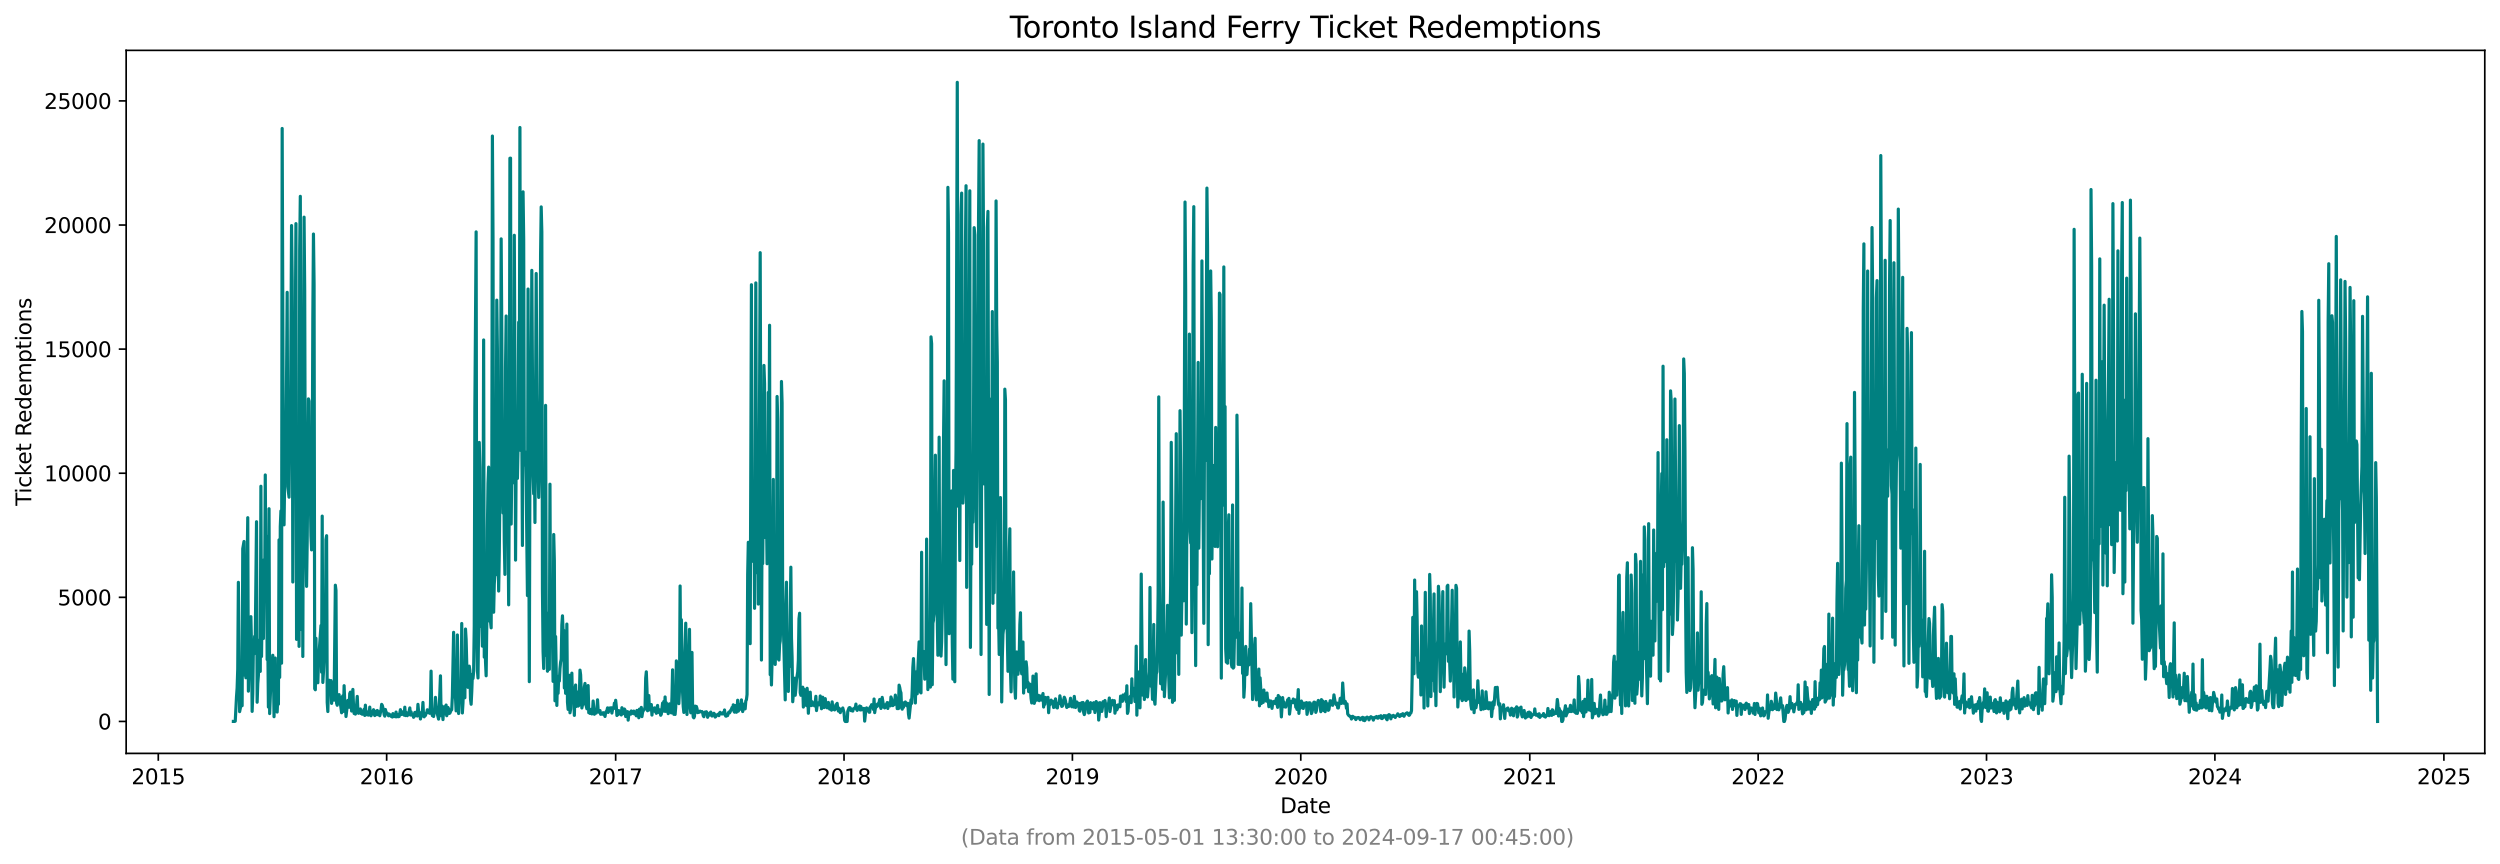 <?xml version="1.0" encoding="utf-8" standalone="no"?>
<!DOCTYPE svg PUBLIC "-//W3C//DTD SVG 1.1//EN"
  "http://www.w3.org/Graphics/SVG/1.1/DTD/svg11.dtd">
<svg xmlns:xlink="http://www.w3.org/1999/xlink" width="1182.891pt" height="408.957pt" viewBox="0 0 1182.891 408.957" xmlns="http://www.w3.org/2000/svg" version="1.1">
 <defs>
  <style type="text/css">*{stroke-linejoin: round; stroke-linecap: butt}</style>
 </defs>
 <g id="figure_1">
  <g id="patch_1">
   <path d="M 0 408.957 
L 1182.891 408.957 
L 1182.891 0 
L 0 0 
z
" style="fill: #ffffff"/>
  </g>
  <g id="axes_1">
   <g id="patch_2">
    <path d="M 59.691 356.478 
L 1175.691 356.478 
L 1175.691 23.838 
L 59.691 23.838 
z
" style="fill: #ffffff"/>
   </g>
   <g id="matplotlib.axis_1">
    <g id="xtick_1">
     <g id="line2d_1">
      <defs>
       <path id="m1f42b22699" d="M 0 0 
L 0 3.5 
" style="stroke: #000000; stroke-width: 0.8"/>
      </defs>
      <g>
       <use xlink:href="#m1f42b22699" x="74.893" y="356.478" style="stroke: #000000; stroke-width: 0.8"/>
      </g>
     </g>
     <g id="text_1">
      <!-- 2015 -->
      <g transform="translate(62.168 371.076) scale(0.1 -0.1)">
       <defs>
        <path id="DejaVuSans-32" d="M 1228 531 
L 3431 531 
L 3431 0 
L 469 0 
L 469 531 
Q 828 903 1448 1529 
Q 2069 2156 2228 2338 
Q 2531 2678 2651 2914 
Q 2772 3150 2772 3378 
Q 2772 3750 2511 3984 
Q 2250 4219 1831 4219 
Q 1534 4219 1204 4116 
Q 875 4013 500 3803 
L 500 4441 
Q 881 4594 1212 4672 
Q 1544 4750 1819 4750 
Q 2544 4750 2975 4387 
Q 3406 4025 3406 3419 
Q 3406 3131 3298 2873 
Q 3191 2616 2906 2266 
Q 2828 2175 2409 1742 
Q 1991 1309 1228 531 
z
" transform="scale(0.016)"/>
        <path id="DejaVuSans-30" d="M 2034 4250 
Q 1547 4250 1301 3770 
Q 1056 3291 1056 2328 
Q 1056 1369 1301 889 
Q 1547 409 2034 409 
Q 2525 409 2770 889 
Q 3016 1369 3016 2328 
Q 3016 3291 2770 3770 
Q 2525 4250 2034 4250 
z
M 2034 4750 
Q 2819 4750 3233 4129 
Q 3647 3509 3647 2328 
Q 3647 1150 3233 529 
Q 2819 -91 2034 -91 
Q 1250 -91 836 529 
Q 422 1150 422 2328 
Q 422 3509 836 4129 
Q 1250 4750 2034 4750 
z
" transform="scale(0.016)"/>
        <path id="DejaVuSans-31" d="M 794 531 
L 1825 531 
L 1825 4091 
L 703 3866 
L 703 4441 
L 1819 4666 
L 2450 4666 
L 2450 531 
L 3481 531 
L 3481 0 
L 794 0 
L 794 531 
z
" transform="scale(0.016)"/>
        <path id="DejaVuSans-35" d="M 691 4666 
L 3169 4666 
L 3169 4134 
L 1269 4134 
L 1269 2991 
Q 1406 3038 1543 3061 
Q 1681 3084 1819 3084 
Q 2600 3084 3056 2656 
Q 3513 2228 3513 1497 
Q 3513 744 3044 326 
Q 2575 -91 1722 -91 
Q 1428 -91 1123 -41 
Q 819 9 494 109 
L 494 744 
Q 775 591 1075 516 
Q 1375 441 1709 441 
Q 2250 441 2565 725 
Q 2881 1009 2881 1497 
Q 2881 1984 2565 2268 
Q 2250 2553 1709 2553 
Q 1456 2553 1204 2497 
Q 953 2441 691 2322 
L 691 4666 
z
" transform="scale(0.016)"/>
       </defs>
       <use xlink:href="#DejaVuSans-32"/>
       <use xlink:href="#DejaVuSans-30" x="63.623"/>
       <use xlink:href="#DejaVuSans-31" x="127.246"/>
       <use xlink:href="#DejaVuSans-35" x="190.869"/>
      </g>
     </g>
    </g>
    <g id="xtick_2">
     <g id="line2d_2">
      <g>
       <use xlink:href="#m1f42b22699" x="182.949" y="356.478" style="stroke: #000000; stroke-width: 0.8"/>
      </g>
     </g>
     <g id="text_2">
      <!-- 2016 -->
      <g transform="translate(170.224 371.076) scale(0.1 -0.1)">
       <defs>
        <path id="DejaVuSans-36" d="M 2113 2584 
Q 1688 2584 1439 2293 
Q 1191 2003 1191 1497 
Q 1191 994 1439 701 
Q 1688 409 2113 409 
Q 2538 409 2786 701 
Q 3034 994 3034 1497 
Q 3034 2003 2786 2293 
Q 2538 2584 2113 2584 
z
M 3366 4563 
L 3366 3988 
Q 3128 4100 2886 4159 
Q 2644 4219 2406 4219 
Q 1781 4219 1451 3797 
Q 1122 3375 1075 2522 
Q 1259 2794 1537 2939 
Q 1816 3084 2150 3084 
Q 2853 3084 3261 2657 
Q 3669 2231 3669 1497 
Q 3669 778 3244 343 
Q 2819 -91 2113 -91 
Q 1303 -91 875 529 
Q 447 1150 447 2328 
Q 447 3434 972 4092 
Q 1497 4750 2381 4750 
Q 2619 4750 2861 4703 
Q 3103 4656 3366 4563 
z
" transform="scale(0.016)"/>
       </defs>
       <use xlink:href="#DejaVuSans-32"/>
       <use xlink:href="#DejaVuSans-30" x="63.623"/>
       <use xlink:href="#DejaVuSans-31" x="127.246"/>
       <use xlink:href="#DejaVuSans-36" x="190.869"/>
      </g>
     </g>
    </g>
    <g id="xtick_3">
     <g id="line2d_3">
      <g>
       <use xlink:href="#m1f42b22699" x="291.301" y="356.478" style="stroke: #000000; stroke-width: 0.8"/>
      </g>
     </g>
     <g id="text_3">
      <!-- 2017 -->
      <g transform="translate(278.576 371.076) scale(0.1 -0.1)">
       <defs>
        <path id="DejaVuSans-37" d="M 525 4666 
L 3525 4666 
L 3525 4397 
L 1831 0 
L 1172 0 
L 2766 4134 
L 525 4134 
L 525 4666 
z
" transform="scale(0.016)"/>
       </defs>
       <use xlink:href="#DejaVuSans-32"/>
       <use xlink:href="#DejaVuSans-30" x="63.623"/>
       <use xlink:href="#DejaVuSans-31" x="127.246"/>
       <use xlink:href="#DejaVuSans-37" x="190.869"/>
      </g>
     </g>
    </g>
    <g id="xtick_4">
     <g id="line2d_4">
      <g>
       <use xlink:href="#m1f42b22699" x="399.358" y="356.478" style="stroke: #000000; stroke-width: 0.8"/>
      </g>
     </g>
     <g id="text_4">
      <!-- 2018 -->
      <g transform="translate(386.633 371.076) scale(0.1 -0.1)">
       <defs>
        <path id="DejaVuSans-38" d="M 2034 2216 
Q 1584 2216 1326 1975 
Q 1069 1734 1069 1313 
Q 1069 891 1326 650 
Q 1584 409 2034 409 
Q 2484 409 2743 651 
Q 3003 894 3003 1313 
Q 3003 1734 2745 1975 
Q 2488 2216 2034 2216 
z
M 1403 2484 
Q 997 2584 770 2862 
Q 544 3141 544 3541 
Q 544 4100 942 4425 
Q 1341 4750 2034 4750 
Q 2731 4750 3128 4425 
Q 3525 4100 3525 3541 
Q 3525 3141 3298 2862 
Q 3072 2584 2669 2484 
Q 3125 2378 3379 2068 
Q 3634 1759 3634 1313 
Q 3634 634 3220 271 
Q 2806 -91 2034 -91 
Q 1263 -91 848 271 
Q 434 634 434 1313 
Q 434 1759 690 2068 
Q 947 2378 1403 2484 
z
M 1172 3481 
Q 1172 3119 1398 2916 
Q 1625 2713 2034 2713 
Q 2441 2713 2670 2916 
Q 2900 3119 2900 3481 
Q 2900 3844 2670 4047 
Q 2441 4250 2034 4250 
Q 1625 4250 1398 4047 
Q 1172 3844 1172 3481 
z
" transform="scale(0.016)"/>
       </defs>
       <use xlink:href="#DejaVuSans-32"/>
       <use xlink:href="#DejaVuSans-30" x="63.623"/>
       <use xlink:href="#DejaVuSans-31" x="127.246"/>
       <use xlink:href="#DejaVuSans-38" x="190.869"/>
      </g>
     </g>
    </g>
    <g id="xtick_5">
     <g id="line2d_5">
      <g>
       <use xlink:href="#m1f42b22699" x="507.414" y="356.478" style="stroke: #000000; stroke-width: 0.8"/>
      </g>
     </g>
     <g id="text_5">
      <!-- 2019 -->
      <g transform="translate(494.689 371.076) scale(0.1 -0.1)">
       <defs>
        <path id="DejaVuSans-39" d="M 703 97 
L 703 672 
Q 941 559 1184 500 
Q 1428 441 1663 441 
Q 2288 441 2617 861 
Q 2947 1281 2994 2138 
Q 2813 1869 2534 1725 
Q 2256 1581 1919 1581 
Q 1219 1581 811 2004 
Q 403 2428 403 3163 
Q 403 3881 828 4315 
Q 1253 4750 1959 4750 
Q 2769 4750 3195 4129 
Q 3622 3509 3622 2328 
Q 3622 1225 3098 567 
Q 2575 -91 1691 -91 
Q 1453 -91 1209 -44 
Q 966 3 703 97 
z
M 1959 2075 
Q 2384 2075 2632 2365 
Q 2881 2656 2881 3163 
Q 2881 3666 2632 3958 
Q 2384 4250 1959 4250 
Q 1534 4250 1286 3958 
Q 1038 3666 1038 3163 
Q 1038 2656 1286 2365 
Q 1534 2075 1959 2075 
z
" transform="scale(0.016)"/>
       </defs>
       <use xlink:href="#DejaVuSans-32"/>
       <use xlink:href="#DejaVuSans-30" x="63.623"/>
       <use xlink:href="#DejaVuSans-31" x="127.246"/>
       <use xlink:href="#DejaVuSans-39" x="190.869"/>
      </g>
     </g>
    </g>
    <g id="xtick_6">
     <g id="line2d_6">
      <g>
       <use xlink:href="#m1f42b22699" x="615.47" y="356.478" style="stroke: #000000; stroke-width: 0.8"/>
      </g>
     </g>
     <g id="text_6">
      <!-- 2020 -->
      <g transform="translate(602.745 371.076) scale(0.1 -0.1)">
       <use xlink:href="#DejaVuSans-32"/>
       <use xlink:href="#DejaVuSans-30" x="63.623"/>
       <use xlink:href="#DejaVuSans-32" x="127.246"/>
       <use xlink:href="#DejaVuSans-30" x="190.869"/>
      </g>
     </g>
    </g>
    <g id="xtick_7">
     <g id="line2d_7">
      <g>
       <use xlink:href="#m1f42b22699" x="723.823" y="356.478" style="stroke: #000000; stroke-width: 0.8"/>
      </g>
     </g>
     <g id="text_7">
      <!-- 2021 -->
      <g transform="translate(711.098 371.076) scale(0.1 -0.1)">
       <use xlink:href="#DejaVuSans-32"/>
       <use xlink:href="#DejaVuSans-30" x="63.623"/>
       <use xlink:href="#DejaVuSans-32" x="127.246"/>
       <use xlink:href="#DejaVuSans-31" x="190.869"/>
      </g>
     </g>
    </g>
    <g id="xtick_8">
     <g id="line2d_8">
      <g>
       <use xlink:href="#m1f42b22699" x="831.879" y="356.478" style="stroke: #000000; stroke-width: 0.8"/>
      </g>
     </g>
     <g id="text_8">
      <!-- 2022 -->
      <g transform="translate(819.154 371.076) scale(0.1 -0.1)">
       <use xlink:href="#DejaVuSans-32"/>
       <use xlink:href="#DejaVuSans-30" x="63.623"/>
       <use xlink:href="#DejaVuSans-32" x="127.246"/>
       <use xlink:href="#DejaVuSans-32" x="190.869"/>
      </g>
     </g>
    </g>
    <g id="xtick_9">
     <g id="line2d_9">
      <g>
       <use xlink:href="#m1f42b22699" x="939.935" y="356.478" style="stroke: #000000; stroke-width: 0.8"/>
      </g>
     </g>
     <g id="text_9">
      <!-- 2023 -->
      <g transform="translate(927.21 371.076) scale(0.1 -0.1)">
       <defs>
        <path id="DejaVuSans-33" d="M 2597 2516 
Q 3050 2419 3304 2112 
Q 3559 1806 3559 1356 
Q 3559 666 3084 287 
Q 2609 -91 1734 -91 
Q 1441 -91 1130 -33 
Q 819 25 488 141 
L 488 750 
Q 750 597 1062 519 
Q 1375 441 1716 441 
Q 2309 441 2620 675 
Q 2931 909 2931 1356 
Q 2931 1769 2642 2001 
Q 2353 2234 1838 2234 
L 1294 2234 
L 1294 2753 
L 1863 2753 
Q 2328 2753 2575 2939 
Q 2822 3125 2822 3475 
Q 2822 3834 2567 4026 
Q 2313 4219 1838 4219 
Q 1578 4219 1281 4162 
Q 984 4106 628 3988 
L 628 4550 
Q 988 4650 1302 4700 
Q 1616 4750 1894 4750 
Q 2613 4750 3031 4423 
Q 3450 4097 3450 3541 
Q 3450 3153 3228 2886 
Q 3006 2619 2597 2516 
z
" transform="scale(0.016)"/>
       </defs>
       <use xlink:href="#DejaVuSans-32"/>
       <use xlink:href="#DejaVuSans-30" x="63.623"/>
       <use xlink:href="#DejaVuSans-32" x="127.246"/>
       <use xlink:href="#DejaVuSans-33" x="190.869"/>
      </g>
     </g>
    </g>
    <g id="xtick_10">
     <g id="line2d_10">
      <g>
       <use xlink:href="#m1f42b22699" x="1047.992" y="356.478" style="stroke: #000000; stroke-width: 0.8"/>
      </g>
     </g>
     <g id="text_10">
      <!-- 2024 -->
      <g transform="translate(1035.267 371.076) scale(0.1 -0.1)">
       <defs>
        <path id="DejaVuSans-34" d="M 2419 4116 
L 825 1625 
L 2419 1625 
L 2419 4116 
z
M 2253 4666 
L 3047 4666 
L 3047 1625 
L 3713 1625 
L 3713 1100 
L 3047 1100 
L 3047 0 
L 2419 0 
L 2419 1100 
L 313 1100 
L 313 1709 
L 2253 4666 
z
" transform="scale(0.016)"/>
       </defs>
       <use xlink:href="#DejaVuSans-32"/>
       <use xlink:href="#DejaVuSans-30" x="63.623"/>
       <use xlink:href="#DejaVuSans-32" x="127.246"/>
       <use xlink:href="#DejaVuSans-34" x="190.869"/>
      </g>
     </g>
    </g>
    <g id="xtick_11">
     <g id="line2d_11">
      <g>
       <use xlink:href="#m1f42b22699" x="1156.344" y="356.478" style="stroke: #000000; stroke-width: 0.8"/>
      </g>
     </g>
     <g id="text_11">
      <!-- 2025 -->
      <g transform="translate(1143.619 371.076) scale(0.1 -0.1)">
       <use xlink:href="#DejaVuSans-32"/>
       <use xlink:href="#DejaVuSans-30" x="63.623"/>
       <use xlink:href="#DejaVuSans-32" x="127.246"/>
       <use xlink:href="#DejaVuSans-35" x="190.869"/>
      </g>
     </g>
    </g>
    <g id="text_12">
     <!-- Date -->
     <g transform="translate(605.74 384.754) scale(0.1 -0.1)">
      <defs>
       <path id="DejaVuSans-44" d="M 1259 4147 
L 1259 519 
L 2022 519 
Q 2988 519 3436 956 
Q 3884 1394 3884 2338 
Q 3884 3275 3436 3711 
Q 2988 4147 2022 4147 
L 1259 4147 
z
M 628 4666 
L 1925 4666 
Q 3281 4666 3915 4102 
Q 4550 3538 4550 2338 
Q 4550 1131 3912 565 
Q 3275 0 1925 0 
L 628 0 
L 628 4666 
z
" transform="scale(0.016)"/>
       <path id="DejaVuSans-61" d="M 2194 1759 
Q 1497 1759 1228 1600 
Q 959 1441 959 1056 
Q 959 750 1161 570 
Q 1363 391 1709 391 
Q 2188 391 2477 730 
Q 2766 1069 2766 1631 
L 2766 1759 
L 2194 1759 
z
M 3341 1997 
L 3341 0 
L 2766 0 
L 2766 531 
Q 2569 213 2275 61 
Q 1981 -91 1556 -91 
Q 1019 -91 701 211 
Q 384 513 384 1019 
Q 384 1609 779 1909 
Q 1175 2209 1959 2209 
L 2766 2209 
L 2766 2266 
Q 2766 2663 2505 2880 
Q 2244 3097 1772 3097 
Q 1472 3097 1187 3025 
Q 903 2953 641 2809 
L 641 3341 
Q 956 3463 1253 3523 
Q 1550 3584 1831 3584 
Q 2591 3584 2966 3190 
Q 3341 2797 3341 1997 
z
" transform="scale(0.016)"/>
       <path id="DejaVuSans-74" d="M 1172 4494 
L 1172 3500 
L 2356 3500 
L 2356 3053 
L 1172 3053 
L 1172 1153 
Q 1172 725 1289 603 
Q 1406 481 1766 481 
L 2356 481 
L 2356 0 
L 1766 0 
Q 1100 0 847 248 
Q 594 497 594 1153 
L 594 3053 
L 172 3053 
L 172 3500 
L 594 3500 
L 594 4494 
L 1172 4494 
z
" transform="scale(0.016)"/>
       <path id="DejaVuSans-65" d="M 3597 1894 
L 3597 1613 
L 953 1613 
Q 991 1019 1311 708 
Q 1631 397 2203 397 
Q 2534 397 2845 478 
Q 3156 559 3463 722 
L 3463 178 
Q 3153 47 2828 -22 
Q 2503 -91 2169 -91 
Q 1331 -91 842 396 
Q 353 884 353 1716 
Q 353 2575 817 3079 
Q 1281 3584 2069 3584 
Q 2775 3584 3186 3129 
Q 3597 2675 3597 1894 
z
M 3022 2063 
Q 3016 2534 2758 2815 
Q 2500 3097 2075 3097 
Q 1594 3097 1305 2825 
Q 1016 2553 972 2059 
L 3022 2063 
z
" transform="scale(0.016)"/>
      </defs>
      <use xlink:href="#DejaVuSans-44"/>
      <use xlink:href="#DejaVuSans-61" x="77.002"/>
      <use xlink:href="#DejaVuSans-74" x="138.281"/>
      <use xlink:href="#DejaVuSans-65" x="177.49"/>
     </g>
    </g>
   </g>
   <g id="matplotlib.axis_2">
    <g id="ytick_1">
     <g id="line2d_12">
      <defs>
       <path id="m25e8a74dde" d="M 0 0 
L -3.5 0 
" style="stroke: #000000; stroke-width: 0.8"/>
      </defs>
      <g>
       <use xlink:href="#m25e8a74dde" x="59.691" y="341.358" style="stroke: #000000; stroke-width: 0.8"/>
      </g>
     </g>
     <g id="text_13">
      <!-- 0 -->
      <g transform="translate(46.328 345.157) scale(0.1 -0.1)">
       <use xlink:href="#DejaVuSans-30"/>
      </g>
     </g>
    </g>
    <g id="ytick_2">
     <g id="line2d_13">
      <g>
       <use xlink:href="#m25e8a74dde" x="59.691" y="282.635" style="stroke: #000000; stroke-width: 0.8"/>
      </g>
     </g>
     <g id="text_14">
      <!-- 5000 -->
      <g transform="translate(27.241 286.434) scale(0.1 -0.1)">
       <use xlink:href="#DejaVuSans-35"/>
       <use xlink:href="#DejaVuSans-30" x="63.623"/>
       <use xlink:href="#DejaVuSans-30" x="127.246"/>
       <use xlink:href="#DejaVuSans-30" x="190.869"/>
      </g>
     </g>
    </g>
    <g id="ytick_3">
     <g id="line2d_14">
      <g>
       <use xlink:href="#m25e8a74dde" x="59.691" y="223.912" style="stroke: #000000; stroke-width: 0.8"/>
      </g>
     </g>
     <g id="text_15">
      <!-- 10000 -->
      <g transform="translate(20.878 227.711) scale(0.1 -0.1)">
       <use xlink:href="#DejaVuSans-31"/>
       <use xlink:href="#DejaVuSans-30" x="63.623"/>
       <use xlink:href="#DejaVuSans-30" x="127.246"/>
       <use xlink:href="#DejaVuSans-30" x="190.869"/>
       <use xlink:href="#DejaVuSans-30" x="254.492"/>
      </g>
     </g>
    </g>
    <g id="ytick_4">
     <g id="line2d_15">
      <g>
       <use xlink:href="#m25e8a74dde" x="59.691" y="165.189" style="stroke: #000000; stroke-width: 0.8"/>
      </g>
     </g>
     <g id="text_16">
      <!-- 15000 -->
      <g transform="translate(20.878 168.988) scale(0.1 -0.1)">
       <use xlink:href="#DejaVuSans-31"/>
       <use xlink:href="#DejaVuSans-35" x="63.623"/>
       <use xlink:href="#DejaVuSans-30" x="127.246"/>
       <use xlink:href="#DejaVuSans-30" x="190.869"/>
       <use xlink:href="#DejaVuSans-30" x="254.492"/>
      </g>
     </g>
    </g>
    <g id="ytick_5">
     <g id="line2d_16">
      <g>
       <use xlink:href="#m25e8a74dde" x="59.691" y="106.466" style="stroke: #000000; stroke-width: 0.8"/>
      </g>
     </g>
     <g id="text_17">
      <!-- 20000 -->
      <g transform="translate(20.878 110.265) scale(0.1 -0.1)">
       <use xlink:href="#DejaVuSans-32"/>
       <use xlink:href="#DejaVuSans-30" x="63.623"/>
       <use xlink:href="#DejaVuSans-30" x="127.246"/>
       <use xlink:href="#DejaVuSans-30" x="190.869"/>
       <use xlink:href="#DejaVuSans-30" x="254.492"/>
      </g>
     </g>
    </g>
    <g id="ytick_6">
     <g id="line2d_17">
      <g>
       <use xlink:href="#m25e8a74dde" x="59.691" y="47.743" style="stroke: #000000; stroke-width: 0.8"/>
      </g>
     </g>
     <g id="text_18">
      <!-- 25000 -->
      <g transform="translate(20.878 51.542) scale(0.1 -0.1)">
       <use xlink:href="#DejaVuSans-32"/>
       <use xlink:href="#DejaVuSans-35" x="63.623"/>
       <use xlink:href="#DejaVuSans-30" x="127.246"/>
       <use xlink:href="#DejaVuSans-30" x="190.869"/>
       <use xlink:href="#DejaVuSans-30" x="254.492"/>
      </g>
     </g>
    </g>
    <g id="text_19">
     <!-- Ticket Redemptions -->
     <g transform="translate(14.798 239.337) rotate(-90) scale(0.1 -0.1)">
      <defs>
       <path id="DejaVuSans-54" d="M -19 4666 
L 3928 4666 
L 3928 4134 
L 2272 4134 
L 2272 0 
L 1638 0 
L 1638 4134 
L -19 4134 
L -19 4666 
z
" transform="scale(0.016)"/>
       <path id="DejaVuSans-69" d="M 603 3500 
L 1178 3500 
L 1178 0 
L 603 0 
L 603 3500 
z
M 603 4863 
L 1178 4863 
L 1178 4134 
L 603 4134 
L 603 4863 
z
" transform="scale(0.016)"/>
       <path id="DejaVuSans-63" d="M 3122 3366 
L 3122 2828 
Q 2878 2963 2633 3030 
Q 2388 3097 2138 3097 
Q 1578 3097 1268 2742 
Q 959 2388 959 1747 
Q 959 1106 1268 751 
Q 1578 397 2138 397 
Q 2388 397 2633 464 
Q 2878 531 3122 666 
L 3122 134 
Q 2881 22 2623 -34 
Q 2366 -91 2075 -91 
Q 1284 -91 818 406 
Q 353 903 353 1747 
Q 353 2603 823 3093 
Q 1294 3584 2113 3584 
Q 2378 3584 2631 3529 
Q 2884 3475 3122 3366 
z
" transform="scale(0.016)"/>
       <path id="DejaVuSans-6b" d="M 581 4863 
L 1159 4863 
L 1159 1991 
L 2875 3500 
L 3609 3500 
L 1753 1863 
L 3688 0 
L 2938 0 
L 1159 1709 
L 1159 0 
L 581 0 
L 581 4863 
z
" transform="scale(0.016)"/>
       <path id="DejaVuSans-20" transform="scale(0.016)"/>
       <path id="DejaVuSans-52" d="M 2841 2188 
Q 3044 2119 3236 1894 
Q 3428 1669 3622 1275 
L 4263 0 
L 3584 0 
L 2988 1197 
Q 2756 1666 2539 1819 
Q 2322 1972 1947 1972 
L 1259 1972 
L 1259 0 
L 628 0 
L 628 4666 
L 2053 4666 
Q 2853 4666 3247 4331 
Q 3641 3997 3641 3322 
Q 3641 2881 3436 2590 
Q 3231 2300 2841 2188 
z
M 1259 4147 
L 1259 2491 
L 2053 2491 
Q 2509 2491 2742 2702 
Q 2975 2913 2975 3322 
Q 2975 3731 2742 3939 
Q 2509 4147 2053 4147 
L 1259 4147 
z
" transform="scale(0.016)"/>
       <path id="DejaVuSans-64" d="M 2906 2969 
L 2906 4863 
L 3481 4863 
L 3481 0 
L 2906 0 
L 2906 525 
Q 2725 213 2448 61 
Q 2172 -91 1784 -91 
Q 1150 -91 751 415 
Q 353 922 353 1747 
Q 353 2572 751 3078 
Q 1150 3584 1784 3584 
Q 2172 3584 2448 3432 
Q 2725 3281 2906 2969 
z
M 947 1747 
Q 947 1113 1208 752 
Q 1469 391 1925 391 
Q 2381 391 2643 752 
Q 2906 1113 2906 1747 
Q 2906 2381 2643 2742 
Q 2381 3103 1925 3103 
Q 1469 3103 1208 2742 
Q 947 2381 947 1747 
z
" transform="scale(0.016)"/>
       <path id="DejaVuSans-6d" d="M 3328 2828 
Q 3544 3216 3844 3400 
Q 4144 3584 4550 3584 
Q 5097 3584 5394 3201 
Q 5691 2819 5691 2113 
L 5691 0 
L 5113 0 
L 5113 2094 
Q 5113 2597 4934 2840 
Q 4756 3084 4391 3084 
Q 3944 3084 3684 2787 
Q 3425 2491 3425 1978 
L 3425 0 
L 2847 0 
L 2847 2094 
Q 2847 2600 2669 2842 
Q 2491 3084 2119 3084 
Q 1678 3084 1418 2786 
Q 1159 2488 1159 1978 
L 1159 0 
L 581 0 
L 581 3500 
L 1159 3500 
L 1159 2956 
Q 1356 3278 1631 3431 
Q 1906 3584 2284 3584 
Q 2666 3584 2933 3390 
Q 3200 3197 3328 2828 
z
" transform="scale(0.016)"/>
       <path id="DejaVuSans-70" d="M 1159 525 
L 1159 -1331 
L 581 -1331 
L 581 3500 
L 1159 3500 
L 1159 2969 
Q 1341 3281 1617 3432 
Q 1894 3584 2278 3584 
Q 2916 3584 3314 3078 
Q 3713 2572 3713 1747 
Q 3713 922 3314 415 
Q 2916 -91 2278 -91 
Q 1894 -91 1617 61 
Q 1341 213 1159 525 
z
M 3116 1747 
Q 3116 2381 2855 2742 
Q 2594 3103 2138 3103 
Q 1681 3103 1420 2742 
Q 1159 2381 1159 1747 
Q 1159 1113 1420 752 
Q 1681 391 2138 391 
Q 2594 391 2855 752 
Q 3116 1113 3116 1747 
z
" transform="scale(0.016)"/>
       <path id="DejaVuSans-6f" d="M 1959 3097 
Q 1497 3097 1228 2736 
Q 959 2375 959 1747 
Q 959 1119 1226 758 
Q 1494 397 1959 397 
Q 2419 397 2687 759 
Q 2956 1122 2956 1747 
Q 2956 2369 2687 2733 
Q 2419 3097 1959 3097 
z
M 1959 3584 
Q 2709 3584 3137 3096 
Q 3566 2609 3566 1747 
Q 3566 888 3137 398 
Q 2709 -91 1959 -91 
Q 1206 -91 779 398 
Q 353 888 353 1747 
Q 353 2609 779 3096 
Q 1206 3584 1959 3584 
z
" transform="scale(0.016)"/>
       <path id="DejaVuSans-6e" d="M 3513 2113 
L 3513 0 
L 2938 0 
L 2938 2094 
Q 2938 2591 2744 2837 
Q 2550 3084 2163 3084 
Q 1697 3084 1428 2787 
Q 1159 2491 1159 1978 
L 1159 0 
L 581 0 
L 581 3500 
L 1159 3500 
L 1159 2956 
Q 1366 3272 1645 3428 
Q 1925 3584 2291 3584 
Q 2894 3584 3203 3211 
Q 3513 2838 3513 2113 
z
" transform="scale(0.016)"/>
       <path id="DejaVuSans-73" d="M 2834 3397 
L 2834 2853 
Q 2591 2978 2328 3040 
Q 2066 3103 1784 3103 
Q 1356 3103 1142 2972 
Q 928 2841 928 2578 
Q 928 2378 1081 2264 
Q 1234 2150 1697 2047 
L 1894 2003 
Q 2506 1872 2764 1633 
Q 3022 1394 3022 966 
Q 3022 478 2636 193 
Q 2250 -91 1575 -91 
Q 1294 -91 989 -36 
Q 684 19 347 128 
L 347 722 
Q 666 556 975 473 
Q 1284 391 1588 391 
Q 1994 391 2212 530 
Q 2431 669 2431 922 
Q 2431 1156 2273 1281 
Q 2116 1406 1581 1522 
L 1381 1569 
Q 847 1681 609 1914 
Q 372 2147 372 2553 
Q 372 3047 722 3315 
Q 1072 3584 1716 3584 
Q 2034 3584 2315 3537 
Q 2597 3491 2834 3397 
z
" transform="scale(0.016)"/>
      </defs>
      <use xlink:href="#DejaVuSans-54"/>
      <use xlink:href="#DejaVuSans-69" x="57.959"/>
      <use xlink:href="#DejaVuSans-63" x="85.742"/>
      <use xlink:href="#DejaVuSans-6b" x="140.723"/>
      <use xlink:href="#DejaVuSans-65" x="195.008"/>
      <use xlink:href="#DejaVuSans-74" x="256.531"/>
      <use xlink:href="#DejaVuSans-20" x="295.74"/>
      <use xlink:href="#DejaVuSans-52" x="327.527"/>
      <use xlink:href="#DejaVuSans-65" x="392.51"/>
      <use xlink:href="#DejaVuSans-64" x="454.033"/>
      <use xlink:href="#DejaVuSans-65" x="517.51"/>
      <use xlink:href="#DejaVuSans-6d" x="579.033"/>
      <use xlink:href="#DejaVuSans-70" x="676.445"/>
      <use xlink:href="#DejaVuSans-74" x="739.922"/>
      <use xlink:href="#DejaVuSans-69" x="779.131"/>
      <use xlink:href="#DejaVuSans-6f" x="806.914"/>
      <use xlink:href="#DejaVuSans-6e" x="868.096"/>
      <use xlink:href="#DejaVuSans-73" x="931.475"/>
     </g>
    </g>
   </g>
   <g id="line2d_18">
    <path d="M 110.418 341.346 
L 111.01 341.358 
L 111.306 341.217 
L 111.898 329.742 
L 112.194 325.585 
L 112.49 316.6 
L 112.786 275.541 
L 113.378 336.719 
L 113.97 333.806 
L 114.266 320.523 
L 114.563 333.9 
L 114.859 259.639 
L 115.451 256.209 
L 115.747 319.489 
L 116.043 308.755 
L 116.339 320.687 
L 116.635 319.266 
L 116.931 266.181 
L 117.227 244.958 
L 117.523 327.018 
L 117.819 313.817 
L 118.115 319.067 
L 118.411 308.778 
L 118.707 291.784 
L 119.003 305.49 
L 119.299 336.59 
L 119.595 328.251 
L 119.891 305.83 
L 120.187 309.424 
L 120.483 301.05 
L 120.779 302.53 
L 121.372 246.861 
L 121.668 332.256 
L 121.964 323.447 
L 122.26 319.536 
L 122.556 304.55 
L 122.852 302.812 
L 123.148 317.669 
L 123.444 230.078 
L 123.74 310.61 
L 124.036 285.442 
L 124.332 288.39 
L 124.628 302.107 
L 124.924 264.853 
L 125.22 282.705 
L 125.516 224.734 
L 125.812 273.932 
L 126.108 253.731 
L 126.404 312.067 
L 126.7 301.99 
L 126.996 334.546 
L 127.292 240.718 
L 127.588 337.623 
L 128.181 322.085 
L 128.477 316.483 
L 128.773 315.062 
L 129.069 310.047 
L 129.365 317.328 
L 129.661 339.103 
L 130.253 311.362 
L 130.549 330.882 
L 130.845 332.89 
L 131.141 336.907 
L 131.437 329.437 
L 131.733 333.195 
L 132.029 255.446 
L 132.325 320.499 
L 132.621 249.139 
L 132.917 241.752 
L 133.213 313.793 
L 133.509 60.791 
L 134.101 232.474 
L 134.398 248.329 
L 134.694 226.613 
L 134.99 225.133 
L 135.286 221.023 
L 135.878 138.329 
L 136.174 230.266 
L 136.766 235.234 
L 137.062 205.038 
L 137.358 216.677 
L 137.95 106.736 
L 138.246 132.75 
L 138.542 275.377 
L 138.838 204.181 
L 139.134 217.264 
L 139.43 208.139 
L 140.022 105.82 
L 140.318 302.53 
L 140.614 275.388 
L 140.911 218.439 
L 141.207 214.011 
L 141.503 305.83 
L 141.799 118.422 
L 142.095 92.901 
L 142.687 297.903 
L 142.983 214.622 
L 143.279 310.61 
L 143.871 102.754 
L 144.167 137.436 
L 144.463 243.079 
L 145.055 277.444 
L 145.351 256.01 
L 145.943 188.725 
L 146.239 189.829 
L 146.535 241.4 
L 146.831 236.326 
L 147.127 253.59 
L 147.423 260.179 
L 147.72 224.887 
L 148.016 149.98 
L 148.312 110.741 
L 148.608 134.441 
L 148.904 325.867 
L 149.2 326.36 
L 149.496 302.025 
L 149.792 319.865 
L 150.088 321.204 
L 150.384 323.06 
L 150.68 313.37 
L 151.864 295.977 
L 152.16 318.033 
L 152.456 244.206 
L 152.752 322.907 
L 153.048 318.057 
L 153.344 311.233 
L 153.64 312.818 
L 153.936 312.595 
L 154.233 255.329 
L 154.529 253.473 
L 154.825 332.373 
L 155.121 336.66 
L 155.417 323.471 
L 155.713 321.862 
L 156.009 327.617 
L 156.305 327.335 
L 156.601 322.026 
L 156.897 332.808 
L 157.489 323.001 
L 157.785 325.561 
L 158.081 331.304 
L 158.673 276.892 
L 158.969 279.393 
L 159.265 332.702 
L 159.561 333.7 
L 159.857 331.175 
L 160.153 332.361 
L 160.449 328.662 
L 160.746 331.915 
L 161.042 332.796 
L 161.634 337.247 
L 161.93 329.789 
L 162.226 329.202 
L 162.522 336.59 
L 162.818 324.446 
L 163.114 331.903 
L 163.41 332.267 
L 163.706 339.009 
L 164.594 331.398 
L 164.89 333.583 
L 165.186 334.652 
L 165.482 328.157 
L 165.778 327.487 
L 166.37 336.437 
L 166.666 330.013 
L 166.962 326.207 
L 167.258 333.665 
L 167.555 337.588 
L 167.851 335.697 
L 168.147 337.881 
L 168.443 337.2 
L 169.035 329.508 
L 169.331 335.967 
L 169.627 337.494 
L 169.923 336.578 
L 170.219 336.871 
L 170.515 335.45 
L 170.811 337.623 
L 171.107 336.836 
L 171.403 337.952 
L 171.699 336.366 
L 171.995 336.402 
L 172.291 335.568 
L 172.587 338.516 
L 172.883 333.665 
L 173.179 337.635 
L 173.475 337.318 
L 173.771 338.245 
L 174.068 336.848 
L 174.364 338.351 
L 174.66 337.952 
L 174.956 334.581 
L 175.252 337.541 
L 175.548 338.668 
L 176.14 337.13 
L 176.436 336.86 
L 176.732 335.803 
L 177.028 337.846 
L 177.324 338.563 
L 177.62 336.543 
L 178.212 338.128 
L 178.508 336.167 
L 178.804 338.152 
L 179.1 337.576 
L 179.396 336.754 
L 179.692 338.645 
L 180.284 335.897 
L 180.581 333.278 
L 180.877 333.736 
L 181.469 336.049 
L 181.765 338.152 
L 182.061 338.844 
L 182.357 335.697 
L 182.653 337.012 
L 183.245 337.459 
L 183.837 338.68 
L 184.133 337.858 
L 184.429 338.234 
L 184.725 338.281 
L 185.021 338.938 
L 185.317 338.539 
L 185.613 339.256 
L 185.909 337.647 
L 186.205 339.044 
L 186.797 338.386 
L 187.093 339.15 
L 187.39 336.918 
L 187.686 339.173 
L 187.982 338.856 
L 188.278 338.105 
L 188.574 339.115 
L 188.87 339.009 
L 189.462 335.779 
L 189.758 338.046 
L 190.054 338.058 
L 190.646 336.789 
L 191.238 338.398 
L 191.534 334.616 
L 191.83 338.574 
L 192.126 337.048 
L 192.422 338.093 
L 192.718 338.633 
L 193.014 337.658 
L 193.31 338.046 
L 193.903 334.957 
L 194.199 338.328 
L 194.495 336.813 
L 194.791 338.187 
L 195.087 338.469 
L 195.383 338.046 
L 195.679 339.396 
L 195.975 338.551 
L 196.271 337.095 
L 196.567 338.692 
L 197.159 336.789 
L 197.455 338.786 
L 197.751 333.278 
L 198.047 336.507 
L 198.343 337.282 
L 198.639 337.611 
L 198.935 340.195 
L 199.527 337.001 
L 199.823 337.153 
L 200.119 332.373 
L 200.416 338.927 
L 200.712 339.173 
L 201.008 338.187 
L 201.304 338.527 
L 201.6 337.435 
L 201.896 337.235 
L 202.192 335.838 
L 202.488 337.2 
L 202.784 336.66 
L 203.08 337.341 
L 203.376 337.517 
L 203.672 333.665 
L 203.968 317.563 
L 204.264 336.39 
L 204.56 338.621 
L 204.856 335.92 
L 205.152 339.021 
L 205.744 335.497 
L 206.04 329.966 
L 206.336 334.064 
L 206.632 335.486 
L 206.928 337.787 
L 207.521 340.254 
L 207.817 335.568 
L 208.409 319.783 
L 208.705 338.657 
L 209.001 333.947 
L 209.297 335.791 
L 209.593 340.477 
L 209.889 335.932 
L 210.185 334.417 
L 210.481 337.764 
L 210.777 337.059 
L 211.073 333.595 
L 211.369 338.645 
L 211.665 337.576 
L 211.961 334.734 
L 212.257 335.356 
L 212.553 337.553 
L 212.849 337.423 
L 213.441 336.049 
L 213.738 335.791 
L 214.034 329.402 
L 214.626 299.195 
L 214.922 325.15 
L 215.218 329.907 
L 215.514 329.86 
L 215.81 336.355 
L 216.106 327.358 
L 216.402 300.44 
L 216.994 337.6 
L 217.586 325.831 
L 217.882 331.774 
L 218.178 330.823 
L 218.474 295.014 
L 218.77 337.341 
L 219.066 332.467 
L 219.362 321.838 
L 219.954 330.142 
L 220.251 297.633 
L 220.547 302.53 
L 220.843 314.322 
L 221.435 325.221 
L 222.027 315.191 
L 222.323 317.293 
L 222.619 330.776 
L 222.915 333.219 
L 223.211 327.347 
L 223.507 319.055 
L 223.803 321.028 
L 224.099 317.845 
L 224.395 296.341 
L 224.691 193.07 
L 225.283 109.719 
L 225.579 291.443 
L 225.875 317 
L 226.171 320.77 
L 226.467 295.378 
L 226.763 209.348 
L 227.06 221.258 
L 227.356 286.957 
L 227.652 296.493 
L 227.948 291.197 
L 228.244 305.736 
L 228.54 262.117 
L 228.836 160.855 
L 229.132 310.928 
L 229.428 297.656 
L 229.724 313.206 
L 230.02 319.748 
L 230.316 295.836 
L 230.612 250.408 
L 230.908 228.739 
L 231.204 221.023 
L 231.5 293.816 
L 231.796 291.279 
L 232.388 297.069 
L 232.684 239.591 
L 232.98 64.373 
L 233.276 113.184 
L 233.573 289.67 
L 233.869 276.363 
L 234.165 271.325 
L 234.461 272.065 
L 234.757 235.316 
L 235.053 142.017 
L 235.349 165.412 
L 235.645 257.912 
L 235.941 279.652 
L 236.237 261.682 
L 236.829 204.615 
L 237.125 113.031 
L 237.421 156.991 
L 237.717 219.719 
L 238.013 242.727 
L 238.309 218.075 
L 238.605 255.834 
L 238.901 271.771 
L 239.197 173.527 
L 239.493 149.521 
L 239.789 242.738 
L 240.086 238.076 
L 240.382 248.575 
L 240.678 286.17 
L 240.974 229.502 
L 241.27 74.873 
L 241.566 74.826 
L 241.862 247.953 
L 242.158 220.154 
L 242.454 217.852 
L 242.75 204.662 
L 243.046 228.433 
L 243.342 111.328 
L 243.638 174.749 
L 243.934 265.018 
L 244.23 215.338 
L 244.526 224.229 
L 244.822 226.355 
L 245.118 211.533 
L 245.414 152.469 
L 245.71 189.782 
L 246.006 60.333 
L 246.302 213.095 
L 246.598 188.584 
L 246.895 202.725 
L 247.191 258.089 
L 247.487 90.775 
L 247.783 113.195 
L 248.079 220.048 
L 248.375 214.692 
L 248.671 213.905 
L 248.967 228.128 
L 249.559 281.789 
L 249.855 136.767 
L 250.447 322.531 
L 250.743 216.219 
L 251.335 190.71 
L 251.631 127.935 
L 252.223 225.403 
L 252.519 233.636 
L 252.815 212.461 
L 253.111 247.213 
L 253.704 129.415 
L 254 186.282 
L 254.296 210.64 
L 254.888 235.363 
L 255.48 211.697 
L 255.776 120.688 
L 256.072 97.904 
L 256.368 109.778 
L 256.664 279.1 
L 256.96 308.285 
L 257.256 316.295 
L 257.552 283.985 
L 257.848 310.141 
L 258.144 191.814 
L 258.44 296.599 
L 258.736 297.633 
L 259.032 317.587 
L 259.624 290.022 
L 259.921 316.694 
L 260.217 229.103 
L 260.513 303.575 
L 260.809 300.181 
L 261.105 299.23 
L 261.401 301.919 
L 261.697 322.39 
L 261.993 252.909 
L 262.289 265.276 
L 262.585 331.586 
L 262.881 301.18 
L 263.473 333.771 
L 263.769 321.216 
L 264.065 328.051 
L 264.361 319.971 
L 264.657 322.238 
L 264.953 316.424 
L 265.249 313.323 
L 265.545 311.961 
L 265.841 295.683 
L 266.137 291.385 
L 266.433 298.819 
L 266.73 298.22 
L 267.026 325.526 
L 267.322 318.244 
L 267.618 328.051 
L 267.914 323.048 
L 268.21 295.284 
L 268.506 332.232 
L 268.802 335.65 
L 269.394 319.525 
L 269.69 337.259 
L 269.986 335.521 
L 270.282 322.296 
L 270.578 318.503 
L 270.874 331.704 
L 271.17 329.449 
L 271.466 330.976 
L 271.762 338.492 
L 272.058 326.055 
L 272.354 324.117 
L 272.65 334.264 
L 272.946 327.358 
L 273.539 334.088 
L 273.835 333.818 
L 274.131 329.625 
L 274.427 317.082 
L 274.723 319.278 
L 275.315 334.98 
L 275.907 332.138 
L 276.203 333.113 
L 276.499 325.068 
L 276.795 323.377 
L 277.091 331.398 
L 277.387 334.111 
L 277.683 335.345 
L 277.979 333.348 
L 278.275 324.375 
L 278.571 337.224 
L 278.867 337.012 
L 279.163 337.553 
L 279.459 336.167 
L 279.756 335.603 
L 280.052 337.799 
L 280.348 337.13 
L 280.644 331.692 
L 281.236 337.952 
L 281.532 336.766 
L 281.828 337.4 
L 282.124 337.388 
L 282.42 336.202 
L 282.716 331.117 
L 283.012 335.944 
L 283.604 337.118 
L 283.9 336.214 
L 284.196 337.964 
L 284.492 337.576 
L 284.788 337.928 
L 285.084 337.905 
L 285.38 337.212 
L 285.676 338.046 
L 285.972 338.21 
L 286.268 338.997 
L 286.565 336.989 
L 287.157 336.261 
L 287.453 334.945 
L 287.749 337.095 
L 288.045 336.543 
L 288.341 334.992 
L 288.637 336.073 
L 288.933 334.922 
L 289.229 334.898 
L 289.525 337.388 
L 289.821 335.685 
L 290.117 334.781 
L 290.413 335.215 
L 290.709 332.69 
L 291.005 335.133 
L 291.301 331.351 
L 291.597 334.135 
L 291.893 338.539 
L 292.189 337.494 
L 292.485 338.105 
L 292.781 336.214 
L 293.078 336.449 
L 293.374 337.247 
L 293.67 337.553 
L 293.966 338.292 
L 294.262 334.863 
L 294.558 337.4 
L 294.854 337.682 
L 295.15 335.779 
L 295.446 335.474 
L 295.742 335.944 
L 296.038 339.032 
L 296.334 338.915 
L 296.63 338.316 
L 296.926 336.707 
L 297.222 340.735 
L 297.518 338.081 
L 297.814 337.964 
L 298.11 336.965 
L 298.406 337.928 
L 298.702 336.39 
L 298.998 337.611 
L 299.294 337.423 
L 299.887 336.46 
L 300.183 337.823 
L 300.479 337.74 
L 300.775 337.095 
L 301.071 338.692 
L 301.367 336.131 
L 301.663 336.93 
L 301.959 336.742 
L 302.255 339.608 
L 302.551 335.544 
L 302.847 336.848 
L 303.143 336.719 
L 303.439 334.71 
L 303.735 339.068 
L 304.031 337.142 
L 304.327 336.084 
L 304.623 336.038 
L 304.919 335.673 
L 305.215 334.558 
L 305.511 320.863 
L 305.807 317.88 
L 306.103 325.608 
L 306.4 336.296 
L 306.696 335.767 
L 306.992 329.108 
L 307.288 335.908 
L 307.584 335.204 
L 307.88 335.38 
L 308.176 333.36 
L 308.472 338.339 
L 308.768 335.133 
L 309.064 335.286 
L 309.36 335.955 
L 309.656 334.934 
L 309.952 336.66 
L 310.248 336.19 
L 310.544 337.506 
L 310.84 334.91 
L 311.136 333.794 
L 311.432 337.071 
L 311.728 336.202 
L 312.024 335.814 
L 312.616 338.433 
L 312.913 337.893 
L 313.505 332.679 
L 313.801 336.472 
L 314.097 331.892 
L 314.393 336.531 
L 314.689 329.778 
L 314.985 336.601 
L 315.281 332.549 
L 315.577 335.474 
L 315.873 335.532 
L 316.169 337.67 
L 316.465 336.46 
L 316.761 333.031 
L 317.057 333.336 
L 317.353 336.026 
L 317.649 337.306 
L 317.945 329.836 
L 318.241 316.941 
L 318.537 335.744 
L 318.833 337.987 
L 319.129 332.714 
L 319.426 338.046 
L 319.722 334.558 
L 320.018 312.701 
L 320.314 314.897 
L 320.61 325.127 
L 320.906 330.823 
L 321.202 332.937 
L 321.498 326.595 
L 321.794 277.268 
L 322.09 317.105 
L 322.386 293.205 
L 322.978 327.781 
L 323.274 334.276 
L 323.57 337.095 
L 323.866 330.001 
L 324.162 308.085 
L 324.458 294.873 
L 324.754 323.259 
L 325.05 338.058 
L 325.346 324.457 
L 325.938 311.209 
L 326.235 297.774 
L 326.531 334.37 
L 326.827 337.247 
L 327.123 334.252 
L 327.419 308.708 
L 327.715 335.074 
L 328.011 339.303 
L 328.307 339.643 
L 328.603 338.938 
L 328.899 334.1 
L 329.195 335.063 
L 329.491 334.264 
L 329.787 335.227 
L 330.083 337.2 
L 330.379 336.625 
L 330.675 337.048 
L 330.971 336.543 
L 331.267 336.496 
L 331.563 336.766 
L 331.859 336.848 
L 332.155 336.672 
L 332.451 337.106 
L 332.748 338.692 
L 333.044 339.115 
L 333.34 337.306 
L 333.636 336.895 
L 333.932 337.423 
L 334.228 336.766 
L 334.524 337.224 
L 334.82 339.385 
L 335.116 337.729 
L 335.412 337.846 
L 335.708 338.398 
L 336.004 337.282 
L 336.3 336.918 
L 336.892 338.797 
L 337.188 337.987 
L 337.484 338.234 
L 337.78 337.494 
L 338.076 337.858 
L 338.372 339.279 
L 338.668 339.079 
L 338.964 338.433 
L 339.261 338.339 
L 339.557 338.022 
L 339.853 337.94 
L 340.149 338.61 
L 340.445 337.365 
L 340.741 337.036 
L 341.037 337.729 
L 341.333 337.67 
L 341.629 337.846 
L 341.925 337.576 
L 342.221 337.083 
L 342.517 337.799 
L 342.813 335.932 
L 343.109 338.292 
L 343.405 338.844 
L 343.701 338.833 
L 343.997 338.093 
L 344.293 338.551 
L 344.589 337.365 
L 344.885 336.883 
L 345.181 337.306 
L 345.477 336.813 
L 345.773 335.991 
L 346.07 335.603 
L 346.366 334.757 
L 346.662 335.685 
L 346.958 333.489 
L 347.254 336.496 
L 347.55 336.965 
L 347.846 333.841 
L 348.142 336.284 
L 348.438 337.012 
L 348.734 335.756 
L 349.03 331.328 
L 349.326 336.496 
L 349.622 335.838 
L 349.918 333.336 
L 350.51 335.556 
L 350.806 331.163 
L 351.102 334.605 
L 351.398 336.672 
L 351.694 335.568 
L 351.99 333.172 
L 352.286 334.945 
L 352.583 335.392 
L 352.879 331.669 
L 353.175 331.07 
L 353.471 328.65 
L 353.767 271.818 
L 354.063 256.585 
L 354.359 260.672 
L 354.655 268.353 
L 354.951 304.55 
L 355.543 134.723 
L 355.839 265.593 
L 356.135 229.467 
L 356.431 230.841 
L 356.727 233.777 
L 357.023 287.826 
L 357.615 133.866 
L 357.911 236.584 
L 358.207 271.019 
L 358.503 226.766 
L 358.799 285.818 
L 359.096 256.468 
L 359.688 119.561 
L 360.28 312.302 
L 360.576 246.297 
L 360.872 266.686 
L 361.168 234.318 
L 361.464 172.917 
L 361.76 181.619 
L 362.056 254.33 
L 362.352 254.272 
L 362.648 242.633 
L 362.944 266.733 
L 363.24 250.22 
L 363.536 185.671 
L 363.832 220.412 
L 364.128 153.902 
L 364.424 319.219 
L 364.72 311.644 
L 365.016 324.082 
L 365.312 312.677 
L 365.608 259.592 
L 365.905 226.848 
L 366.201 310.458 
L 366.497 298.807 
L 366.793 314.38 
L 367.385 294.485 
L 367.681 187.609 
L 367.977 198.508 
L 368.273 311.832 
L 368.569 312.29 
L 368.865 304.973 
L 369.161 303.258 
L 369.457 294.661 
L 369.753 180.515 
L 370.049 190.686 
L 370.345 292.007 
L 370.641 295.507 
L 371.529 331.14 
L 371.825 285.841 
L 372.121 275.482 
L 372.418 315.508 
L 372.714 307.134 
L 373.01 327.147 
L 373.306 308.696 
L 373.602 315.414 
L 374.194 268.377 
L 374.49 301.872 
L 374.786 311.221 
L 375.082 332.021 
L 375.378 328.204 
L 375.674 322.12 
L 375.97 320.922 
L 376.266 328.967 
L 376.562 325.925 
L 376.858 321.686 
L 377.45 317.939 
L 377.746 312.372 
L 378.042 292.817 
L 378.338 290.163 
L 378.634 327.793 
L 378.931 328.979 
L 379.227 328.65 
L 379.523 325.831 
L 379.819 325.15 
L 380.115 334.546 
L 380.411 326.09 
L 380.707 330.318 
L 381.003 327.1 
L 381.299 332.655 
L 381.595 333.865 
L 381.891 325.679 
L 382.187 329.143 
L 382.483 337.482 
L 382.779 331.563 
L 383.075 331.692 
L 383.371 327.511 
L 383.667 333.806 
L 383.963 333.83 
L 384.259 332.044 
L 384.555 333.63 
L 384.851 333.524 
L 385.147 332.761 
L 385.443 334.017 
L 385.74 332.303 
L 386.036 329.472 
L 386.332 336.202 
L 386.628 333.841 
L 387.22 332.526 
L 387.516 333.501 
L 387.812 333.395 
L 388.108 329.308 
L 388.404 330.541 
L 388.7 335.345 
L 389.292 329.907 
L 389.588 333.912 
L 389.884 334.804 
L 390.18 334.511 
L 390.476 330.576 
L 390.772 333.266 
L 391.068 334.663 
L 391.364 334.922 
L 391.66 333.888 
L 391.956 332.361 
L 392.549 335.509 
L 393.141 335.403 
L 393.437 336.014 
L 393.733 332.091 
L 394.029 334.898 
L 394.325 334.875 
L 394.621 335.732 
L 394.917 335.897 
L 395.213 335.415 
L 395.509 333.477 
L 395.805 333.254 
L 396.101 332.796 
L 396.397 335.345 
L 396.693 336.449 
L 396.989 335.074 
L 397.581 337.2 
L 397.877 335.732 
L 398.173 335.544 
L 398.469 336.108 
L 398.766 334.98 
L 399.358 337.259 
L 399.654 340.888 
L 399.95 341.358 
L 400.838 341.358 
L 401.134 336.543 
L 401.726 334.945 
L 402.022 334.793 
L 402.318 334.969 
L 402.614 336.214 
L 402.91 336.108 
L 403.206 336.366 
L 403.502 336.437 
L 403.798 335.345 
L 404.094 335.298 
L 404.39 334.945 
L 404.686 334.934 
L 404.982 333.148 
L 405.278 335.568 
L 405.575 336.12 
L 405.871 334.945 
L 406.167 334.804 
L 406.463 334.804 
L 406.759 334.029 
L 407.055 335.932 
L 407.351 334.323 
L 407.647 335.873 
L 407.943 335.709 
L 408.239 335.709 
L 408.535 335.227 
L 408.831 335.215 
L 409.127 341.193 
L 409.719 335.345 
L 410.015 334.934 
L 410.311 336.167 
L 410.607 335.309 
L 411.199 336.977 
L 411.495 336.989 
L 411.791 334.417 
L 412.088 334.628 
L 412.384 333.43 
L 412.68 334.605 
L 412.976 333.677 
L 413.272 335.685 
L 413.568 330.752 
L 413.864 337.177 
L 414.16 335.239 
L 414.456 334.628 
L 414.752 333.43 
L 415.048 334.241 
L 415.344 332.996 
L 415.64 333.289 
L 415.936 332.326 
L 416.232 330.964 
L 416.528 334.041 
L 416.824 335.204 
L 417.12 334.475 
L 417.416 329.977 
L 418.008 333.794 
L 418.304 334.593 
L 418.601 334.957 
L 418.897 333.465 
L 419.193 334.041 
L 419.785 332.432 
L 420.081 335.215 
L 420.377 332.585 
L 420.673 333.877 
L 420.969 333.137 
L 421.265 333.994 
L 421.561 329.778 
L 421.857 330.658 
L 422.153 333.383 
L 422.449 333.865 
L 422.745 332.573 
L 423.041 333.442 
L 423.337 331.821 
L 423.633 328.897 
L 423.929 331.128 
L 424.225 330.705 
L 424.521 335.286 
L 424.817 330.494 
L 425.113 335.274 
L 425.41 324.187 
L 425.706 325.279 
L 426.002 327.006 
L 426.298 327.828 
L 426.594 334.957 
L 426.89 335.556 
L 427.186 332.573 
L 427.482 334.663 
L 427.778 332.514 
L 428.074 333.759 
L 428.37 332.138 
L 429.258 334.053 
L 429.554 332.784 
L 429.85 337.823 
L 430.146 339.784 
L 431.034 331.128 
L 431.33 332.831 
L 431.626 326.56 
L 431.923 315.719 
L 432.219 311.62 
L 433.107 332.62 
L 433.403 319.947 
L 433.699 317.822 
L 433.995 328.263 
L 434.291 316.577 
L 434.883 303.705 
L 435.179 311.879 
L 435.475 327.429 
L 435.771 327.852 
L 436.067 261.318 
L 436.363 312.631 
L 436.659 312.302 
L 436.955 308.226 
L 437.251 312.184 
L 437.547 321.357 
L 438.139 309.589 
L 438.436 255.082 
L 439.028 326.278 
L 439.324 295.812 
L 439.916 306.512 
L 440.212 325.103 
L 440.508 159.399 
L 440.804 162.652 
L 441.1 323.976 
L 441.396 294.873 
L 441.692 293.452 
L 441.988 274.132 
L 442.284 237.512 
L 442.58 215.385 
L 442.876 275.4 
L 443.172 289.963 
L 443.468 292.559 
L 443.764 310.035 
L 444.06 284.984 
L 444.356 206.859 
L 444.652 304.95 
L 445.245 310.423 
L 445.541 303.705 
L 445.837 289.411 
L 446.133 257.126 
L 446.429 209.031 
L 446.725 180.198 
L 447.021 273.509 
L 447.317 278.407 
L 447.613 314.451 
L 447.909 270.89 
L 448.205 249.28 
L 448.501 88.649 
L 448.797 110.212 
L 449.093 299.829 
L 449.389 262.07 
L 449.685 264.994 
L 449.981 253.684 
L 450.277 232.309 
L 450.573 304.092 
L 450.869 321.345 
L 451.165 222.596 
L 451.461 250.889 
L 451.758 322.566 
L 452.054 240.143 
L 452.35 213.436 
L 452.942 38.958 
L 453.238 174.479 
L 453.534 239.685 
L 453.83 220.553 
L 454.126 265.218 
L 454.422 199.694 
L 454.718 101.439 
L 455.014 91.374 
L 455.31 235.398 
L 455.606 238.029 
L 456.494 219.907 
L 456.79 118.586 
L 457.086 87.886 
L 457.382 277.925 
L 457.974 166.504 
L 458.271 194.703 
L 458.567 163.04 
L 458.863 90.282 
L 459.159 306.312 
L 459.455 241.529 
L 459.751 266.956 
L 460.047 227.329 
L 460.343 247.049 
L 460.639 198.602 
L 460.935 107.722 
L 461.231 111.199 
L 461.527 199.73 
L 461.823 236.114 
L 462.119 258.594 
L 462.415 201.867 
L 462.711 196.312 
L 463.007 103.013 
L 463.303 66.546 
L 463.895 247.483 
L 464.191 309.671 
L 464.487 209.125 
L 464.783 182.371 
L 465.08 68.178 
L 465.376 117.106 
L 465.672 228.985 
L 465.968 219.449 
L 466.264 204.369 
L 466.856 295.436 
L 467.152 107.746 
L 467.448 100.03 
L 468.04 328.58 
L 468.336 239.614 
L 468.632 188.866 
L 468.928 190.228 
L 469.224 239.391 
L 469.52 147.431 
L 469.816 285.454 
L 470.112 227.717 
L 470.408 280.474 
L 470.704 212.379 
L 471 203.312 
L 471.296 95.085 
L 471.593 153.726 
L 471.889 171.437 
L 472.185 297.233 
L 472.481 291.525 
L 472.777 309.659 
L 473.073 291.76 
L 473.369 235.433 
L 473.665 275.095 
L 473.961 332.127 
L 474.257 310.869 
L 474.553 300.076 
L 474.849 297.257 
L 475.145 283.704 
L 475.441 184.133 
L 475.737 189.113 
L 476.033 297.175 
L 476.329 293.639 
L 476.625 300.451 
L 476.921 317.634 
L 477.217 305.995 
L 477.513 261.095 
L 477.809 250.208 
L 478.106 317.082 
L 478.402 327.347 
L 478.698 310.481 
L 478.994 306.887 
L 479.29 298.666 
L 479.586 270.62 
L 479.882 307.616 
L 480.178 325.691 
L 480.474 330.365 
L 480.77 313.969 
L 481.066 308.473 
L 481.362 315.919 
L 481.658 319.02 
L 482.25 310.728 
L 482.546 295.483 
L 482.842 289.928 
L 483.138 315.79 
L 483.434 318.832 
L 483.73 315.896 
L 484.026 303.775 
L 484.322 327.91 
L 484.618 319.736 
L 484.915 325.373 
L 485.211 323.33 
L 485.507 313.147 
L 485.803 315.966 
L 486.099 325.115 
L 486.395 322.848 
L 486.691 327.241 
L 486.987 323.6 
L 487.283 323.717 
L 487.579 326.419 
L 487.875 330.6 
L 488.171 332.62 
L 488.467 330.952 
L 488.763 319.889 
L 489.355 332.796 
L 489.651 331.692 
L 489.947 327.652 
L 490.243 318.855 
L 490.539 331.304 
L 490.835 330.788 
L 491.428 329.014 
L 491.724 331.528 
L 492.316 329.825 
L 492.612 329.261 
L 492.908 331.257 
L 493.204 330.212 
L 493.5 328.145 
L 493.796 334.534 
L 494.092 332.573 
L 494.388 333.254 
L 494.684 330.001 
L 494.98 330.823 
L 495.276 330.846 
L 495.572 331.762 
L 495.868 329.954 
L 496.164 337.212 
L 496.46 333.137 
L 496.756 333.465 
L 497.052 332.596 
L 497.348 331.269 
L 497.644 332.373 
L 497.941 331.809 
L 498.237 332.819 
L 498.533 334.769 
L 498.829 332.608 
L 499.125 332.056 
L 499.421 330.67 
L 500.013 334.851 
L 500.309 334.969 
L 500.605 332.819 
L 500.901 332.996 
L 501.197 332.843 
L 501.493 329.226 
L 502.085 332.749 
L 502.381 334.241 
L 502.677 334.076 
L 503.565 329.895 
L 503.861 330.541 
L 504.157 331.657 
L 504.453 333.618 
L 504.75 334.746 
L 505.046 333.794 
L 505.342 333.501 
L 505.638 334.288 
L 505.934 333.653 
L 506.23 332.502 
L 506.526 330.377 
L 507.118 334.417 
L 507.414 332.996 
L 507.71 334.135 
L 508.006 334.546 
L 508.302 329.508 
L 508.894 334.757 
L 509.19 334.135 
L 509.486 332.127 
L 509.782 332.69 
L 510.078 332.819 
L 510.374 332.761 
L 510.67 336.178 
L 510.966 336.507 
L 511.263 332.796 
L 511.559 332.984 
L 511.855 332.479 
L 512.151 335.509 
L 512.447 332.385 
L 512.743 337.153 
L 513.039 338.116 
L 513.335 337.177 
L 513.631 332.996 
L 513.927 333.559 
L 514.223 332.15 
L 514.519 331.715 
L 515.111 337.353 
L 515.407 334.323 
L 515.703 337.095 
L 515.999 332.467 
L 516.295 334.111 
L 516.591 332.866 
L 516.887 334.757 
L 517.183 335.403 
L 517.479 332.491 
L 517.776 334.123 
L 518.072 337.13 
L 518.368 332.996 
L 518.664 331.939 
L 518.96 335.074 
L 519.256 336.049 
L 519.552 332.632 
L 519.848 340.7 
L 520.144 337.905 
L 520.44 332.467 
L 520.736 335.168 
L 521.032 334.135 
L 521.328 336.613 
L 521.624 334.746 
L 521.92 332.009 
L 522.216 332.608 
L 522.512 332.408 
L 522.808 331.457 
L 523.104 333.36 
L 523.4 339.079 
L 523.696 334.288 
L 523.992 333.113 
L 524.288 334.851 
L 524.881 330.271 
L 525.177 336.672 
L 525.769 333.066 
L 526.065 333.606 
L 526.361 331.387 
L 526.657 332.596 
L 526.953 332.174 
L 527.249 331.528 
L 527.545 337.447 
L 528.137 333.783 
L 528.433 335.873 
L 528.729 335.215 
L 529.025 333.536 
L 529.321 334.111 
L 529.617 333.865 
L 529.913 334.417 
L 530.209 329.39 
L 530.505 330.306 
L 530.801 329.378 
L 531.098 331.821 
L 531.394 328.815 
L 531.69 330.811 
L 532.282 329.813 
L 532.578 328.133 
L 532.874 331.927 
L 533.17 324.481 
L 533.466 337.541 
L 533.762 336.613 
L 534.058 330.694 
L 534.354 330.741 
L 534.65 329.766 
L 534.946 329.331 
L 535.242 332.444 
L 535.538 321.204 
L 535.834 328.85 
L 536.13 325.597 
L 536.426 329.19 
L 536.722 327.781 
L 537.018 331.927 
L 537.314 328.791 
L 537.611 305.748 
L 537.907 338.375 
L 538.203 327.264 
L 538.499 328.18 
L 538.795 317.927 
L 539.091 323.424 
L 539.387 334.922 
L 539.683 315.214 
L 539.979 271.642 
L 540.571 328.885 
L 540.867 318.421 
L 541.163 315.508 
L 541.459 330.964 
L 542.051 312.079 
L 542.347 329.284 
L 542.643 321.592 
L 542.939 329.766 
L 543.827 317.88 
L 544.123 277.949 
L 544.42 319.172 
L 544.716 324.774 
L 545.012 321.345 
L 545.308 330.893 
L 545.604 320.441 
L 545.9 295.483 
L 546.196 331.281 
L 546.492 333.184 
L 547.084 318.89 
L 547.38 317.869 
L 547.676 305.208 
L 547.972 281.214 
L 548.268 187.797 
L 548.564 274.836 
L 548.86 305.208 
L 549.156 323.494 
L 549.452 319.266 
L 549.748 300.076 
L 550.044 326.137 
L 550.34 237.571 
L 550.636 298.654 
L 550.933 329.613 
L 551.525 317.845 
L 551.821 300.557 
L 552.117 301.755 
L 552.413 286.428 
L 552.709 310.751 
L 553.301 330.165 
L 553.597 295.742 
L 553.893 277.068 
L 554.189 209.313 
L 554.485 247.436 
L 554.781 332.314 
L 555.077 289.188 
L 555.373 288.26 
L 555.669 331.398 
L 556.557 205.214 
L 556.853 308.884 
L 557.149 282.329 
L 557.446 284.502 
L 557.742 319.078 
L 558.334 194.327 
L 558.63 223.759 
L 558.926 300.51 
L 559.222 280.803 
L 559.518 279.335 
L 559.814 265.382 
L 560.11 284.256 
L 560.702 95.602 
L 560.998 136.626 
L 561.294 295.284 
L 561.59 244.805 
L 561.886 237.958 
L 562.182 243.748 
L 562.478 209.9 
L 562.774 158.095 
L 563.07 251.535 
L 563.366 256.891 
L 563.662 249.01 
L 563.958 299.336 
L 564.255 231.464 
L 564.551 125.598 
L 564.847 97.787 
L 565.143 241.658 
L 565.439 269.175 
L 565.735 314.932 
L 566.031 244.277 
L 566.327 276.692 
L 566.919 171.496 
L 567.215 259.369 
L 567.511 230.712 
L 567.807 223.301 
L 568.103 235.927 
L 568.399 220.811 
L 568.695 123.46 
L 569.287 243.631 
L 569.583 294.931 
L 569.879 211.098 
L 570.175 212.026 
L 570.471 217.887 
L 571.064 89.002 
L 571.36 116.942 
L 571.656 305.02 
L 571.952 244.089 
L 572.248 271.454 
L 572.84 128.217 
L 573.136 152.141 
L 573.432 264.489 
L 573.728 231.969 
L 574.024 220.236 
L 574.32 234.388 
L 574.616 222.279 
L 574.912 258.535 
L 575.208 202.243 
L 575.504 228.88 
L 575.8 209.208 
L 576.096 258.688 
L 576.392 208.773 
L 576.688 219.484 
L 576.984 138.716 
L 577.281 139.304 
L 577.873 320.852 
L 578.169 206.682 
L 578.465 222.373 
L 578.761 214.739 
L 579.057 126.302 
L 579.353 239.145 
L 579.649 192.366 
L 579.945 307.017 
L 580.241 313.288 
L 580.537 301.931 
L 580.833 313.805 
L 581.129 251.324 
L 581.425 243.584 
L 581.721 308.861 
L 582.017 311.198 
L 582.313 292.218 
L 582.609 314.11 
L 582.905 315.555 
L 583.201 238.933 
L 583.497 316.119 
L 583.793 315.731 
L 584.09 300.757 
L 584.386 301.779 
L 584.682 299.066 
L 584.978 290.844 
L 585.274 196.441 
L 585.57 226.061 
L 585.866 314.357 
L 586.162 307.463 
L 586.458 307.745 
L 586.754 314.416 
L 587.05 299.453 
L 587.346 311.339 
L 587.642 278.231 
L 587.938 318.632 
L 588.234 309.835 
L 588.53 329.883 
L 588.826 325.103 
L 589.122 309.471 
L 589.418 305.854 
L 589.714 319.266 
L 590.01 319.09 
L 590.306 313.981 
L 590.603 313.018 
L 590.899 314.604 
L 591.195 307.099 
L 591.491 310.434 
L 591.787 285.63 
L 592.675 330.987 
L 592.971 326.618 
L 593.563 306.512 
L 593.859 302.025 
L 594.155 321.956 
L 594.451 331.14 
L 594.747 322.191 
L 595.043 321.322 
L 595.339 324.363 
L 595.635 316.588 
L 595.931 333.959 
L 596.227 320.734 
L 596.523 325.632 
L 596.819 332.855 
L 597.116 331.915 
L 597.412 328.791 
L 597.708 332.326 
L 598.004 326.477 
L 598.3 329.989 
L 598.596 328.474 
L 599.188 331.751 
L 599.484 327.898 
L 599.78 331.387 
L 600.076 331.128 
L 600.372 334.382 
L 600.668 332.35 
L 600.964 332.514 
L 601.26 331.657 
L 601.556 331.856 
L 601.852 335.168 
L 602.148 333.019 
L 602.444 333.078 
L 602.74 331.927 
L 603.036 331.786 
L 603.332 332.197 
L 603.628 332.913 
L 603.925 330.482 
L 604.221 333.113 
L 604.517 334.687 
L 604.813 329.085 
L 605.109 332.314 
L 605.405 329.778 
L 605.701 330.424 
L 605.997 333.371 
L 606.293 339.197 
L 606.885 330.071 
L 607.181 332.796 
L 607.477 332.115 
L 607.773 334.44 
L 608.069 333.559 
L 608.365 334.558 
L 608.661 333.43 
L 608.957 333.066 
L 609.253 331.093 
L 609.549 331.304 
L 609.845 330.447 
L 610.141 337.87 
L 610.438 335.427 
L 610.734 331.821 
L 611.03 331.986 
L 611.326 332.455 
L 611.622 332.444 
L 611.918 330.752 
L 612.214 332.35 
L 612.51 332.643 
L 612.806 331.152 
L 613.102 334.605 
L 613.398 334.687 
L 613.694 335.673 
L 614.286 326.289 
L 614.582 337.541 
L 614.878 333.172 
L 615.174 335.18 
L 615.47 333.818 
L 615.766 331.704 
L 616.358 334.734 
L 616.654 335.215 
L 616.951 332.679 
L 617.247 332.784 
L 617.543 333.395 
L 617.839 332.679 
L 618.135 332.444 
L 618.431 337.999 
L 618.727 336.484 
L 619.023 332.62 
L 619.319 333.113 
L 619.615 332.514 
L 619.911 332.62 
L 620.503 337.623 
L 620.799 336.954 
L 621.095 335.532 
L 621.391 333.054 
L 621.687 332.244 
L 621.983 332.244 
L 622.279 332.561 
L 622.575 337.059 
L 622.871 336.225 
L 623.167 332.784 
L 623.463 332.35 
L 623.76 331.422 
L 624.056 332.279 
L 624.352 331.903 
L 624.944 336.742 
L 625.24 331.034 
L 625.536 331.997 
L 625.832 331.657 
L 626.128 336.084 
L 626.424 336.249 
L 626.72 335.497 
L 627.016 336.73 
L 627.312 331.903 
L 627.608 335.45 
L 627.904 335.086 
L 628.2 333.019 
L 628.496 336.096 
L 628.792 335.744 
L 629.384 331.551 
L 629.68 332.526 
L 629.976 331.692 
L 630.273 333.571 
L 630.569 333.724 
L 630.865 331.962 
L 631.161 328.803 
L 631.753 332.35 
L 632.345 333.489 
L 632.641 332.667 
L 632.937 334.945 
L 633.233 334.992 
L 633.529 333.371 
L 633.825 332.902 
L 634.121 330.447 
L 634.417 330.33 
L 634.713 332.831 
L 635.009 331.316 
L 635.305 323.165 
L 635.897 332.761 
L 636.489 331.833 
L 636.786 332.808 
L 637.082 335.121 
L 637.378 333.066 
L 637.674 337.823 
L 638.266 338.645 
L 638.562 338.751 
L 638.858 339.079 
L 639.154 339.009 
L 639.45 340.207 
L 640.042 338.927 
L 640.338 339.514 
L 640.93 339.385 
L 641.522 340.465 
L 642.114 339.573 
L 642.41 339.596 
L 642.706 339.49 
L 643.002 339.608 
L 643.595 340.524 
L 643.891 339.878 
L 644.779 339.408 
L 645.075 340.806 
L 645.371 339.643 
L 645.667 340.982 
L 645.963 340.63 
L 646.259 339.678 
L 646.851 339.314 
L 647.443 339.761 
L 647.739 340.606 
L 648.035 339.526 
L 648.331 339.796 
L 648.627 339.115 
L 649.219 339.479 
L 649.515 339.784 
L 649.811 340.724 
L 650.108 339.561 
L 650.404 339.408 
L 650.996 339.584 
L 651.292 339.009 
L 651.588 339.631 
L 651.884 339.819 
L 652.18 339.737 
L 652.476 338.95 
L 653.068 339.314 
L 653.364 338.645 
L 653.66 339.937 
L 653.956 340.007 
L 654.252 339.702 
L 654.844 338.586 
L 655.14 339.185 
L 655.436 339.361 
L 655.732 338.633 
L 656.028 340.219 
L 656.324 340.559 
L 656.621 338.95 
L 656.917 338.363 
L 657.213 338.128 
L 657.509 338.292 
L 658.101 340.125 
L 658.397 338.844 
L 658.693 338.704 
L 658.989 339.009 
L 659.285 338.48 
L 659.581 338.915 
L 659.877 338.856 
L 660.173 339.479 
L 660.469 338.751 
L 661.061 338.551 
L 661.357 337.74 
L 662.245 339.021 
L 662.541 338.715 
L 662.837 338.116 
L 663.133 338.586 
L 663.43 337.987 
L 663.726 337.682 
L 664.318 338.903 
L 664.614 338.21 
L 665.206 337.611 
L 665.798 337.282 
L 666.094 337.482 
L 666.39 338.199 
L 666.686 338.48 
L 666.982 338.257 
L 667.278 337.306 
L 667.574 337.341 
L 667.87 336.261 
L 668.166 320.77 
L 668.462 292.124 
L 668.758 317.775 
L 669.054 318.773 
L 669.35 274.449 
L 669.646 309.953 
L 669.943 309.06 
L 670.239 279.981 
L 670.535 294.086 
L 670.831 318.385 
L 671.127 320.417 
L 671.423 320.077 
L 672.015 313.723 
L 672.311 328.826 
L 672.607 296.188 
L 672.903 324.821 
L 673.199 315.367 
L 673.495 312.055 
L 673.791 334.992 
L 674.383 280.274 
L 674.679 319.9 
L 674.975 312.666 
L 675.271 315.531 
L 675.567 334.041 
L 676.159 303.317 
L 676.456 271.795 
L 676.752 282.694 
L 677.048 329.59 
L 677.344 310.975 
L 677.64 321.991 
L 678.232 297.785 
L 678.528 281.026 
L 678.824 327.112 
L 679.12 316.894 
L 679.416 333.877 
L 679.712 308.238 
L 680.008 306.359 
L 680.304 302.812 
L 680.6 277.408 
L 680.896 281.942 
L 681.192 312.243 
L 681.488 327.253 
L 681.784 302.636 
L 682.08 307.028 
L 682.376 296.482 
L 682.672 279.934 
L 682.968 313.605 
L 683.265 325.139 
L 683.561 309.765 
L 683.857 308.532 
L 684.153 304.538 
L 684.449 309.33 
L 684.745 277.361 
L 685.041 276.915 
L 685.337 312.924 
L 685.633 305.02 
L 686.225 322.261 
L 686.817 295.965 
L 687.113 279.299 
L 687.409 308.062 
L 687.705 310.704 
L 688.001 329.778 
L 688.297 304.809 
L 688.593 302.389 
L 688.889 276.962 
L 689.185 278.325 
L 689.481 315.355 
L 689.778 334.511 
L 690.074 328.756 
L 690.37 330.412 
L 690.666 322.519 
L 690.962 303.728 
L 691.258 320.993 
L 691.554 330.4 
L 691.85 331.492 
L 692.146 319.043 
L 692.442 330.882 
L 692.738 328.603 
L 693.034 316.001 
L 693.33 318.538 
L 693.626 331.445 
L 693.922 330.529 
L 694.218 321.897 
L 694.514 330.741 
L 694.81 322.437 
L 695.106 298.596 
L 695.402 308.097 
L 695.698 329.132 
L 695.994 333.724 
L 696.291 335.521 
L 696.587 332.62 
L 696.883 335.027 
L 697.179 326.43 
L 697.475 337.2 
L 697.771 332.174 
L 698.067 331.692 
L 698.363 334.863 
L 698.659 332.996 
L 698.955 330.353 
L 699.251 322.12 
L 699.547 328.533 
L 699.843 332.373 
L 700.139 330.752 
L 700.435 331.398 
L 700.731 335.779 
L 701.027 332.726 
L 701.323 326.9 
L 701.619 335.027 
L 701.915 335.486 
L 702.211 334.311 
L 702.507 335.016 
L 702.803 335.204 
L 703.1 327.347 
L 703.692 335.063 
L 703.988 335.039 
L 704.284 335.38 
L 704.58 332.502 
L 704.876 335.11 
L 705.468 332.573 
L 705.764 339.044 
L 706.06 335.779 
L 706.356 335.286 
L 706.652 331.974 
L 706.948 333.548 
L 707.54 325.291 
L 708.132 328.216 
L 708.428 325.197 
L 708.724 330.142 
L 709.02 333.207 
L 709.316 333.783 
L 709.613 332.996 
L 709.909 340.125 
L 710.205 336.049 
L 710.501 335.309 
L 711.093 334.675 
L 711.389 333.465 
L 711.981 339.913 
L 712.277 335.932 
L 712.573 335.579 
L 712.869 335.791 
L 713.165 335.168 
L 713.461 335.004 
L 713.757 336.319 
L 714.053 336.131 
L 714.349 336.449 
L 714.645 338.351 
L 714.941 335.709 
L 715.237 335.11 
L 715.533 335.791 
L 716.126 338.68 
L 716.422 335.568 
L 716.718 335.403 
L 717.014 335.803 
L 717.606 334.44 
L 717.902 339.279 
L 718.198 338.48 
L 718.494 335.72 
L 718.79 335.063 
L 719.086 335.979 
L 719.678 334.581 
L 719.974 338.128 
L 720.27 339.173 
L 720.566 337.811 
L 720.862 337.318 
L 721.158 336.178 
L 721.454 338.539 
L 721.75 339.737 
L 722.342 337.893 
L 722.638 339.15 
L 722.935 337.13 
L 723.231 338.68 
L 723.527 336.918 
L 723.823 338.938 
L 724.119 337.282 
L 724.415 339.479 
L 724.711 338.715 
L 725.303 338.234 
L 725.599 337.893 
L 725.895 337.999 
L 726.191 335.427 
L 726.487 337.917 
L 726.783 338.398 
L 727.079 338.386 
L 727.375 337.999 
L 727.671 338.715 
L 727.967 338.962 
L 728.263 337.729 
L 728.559 339.443 
L 728.855 338.985 
L 729.151 338.762 
L 729.448 338.692 
L 729.744 338.433 
L 730.04 338.527 
L 730.336 337.623 
L 730.632 338.95 
L 730.928 338.516 
L 731.224 339.291 
L 731.52 338.41 
L 731.816 338.645 
L 732.112 338.363 
L 732.408 335.227 
L 732.704 338.457 
L 733 338.633 
L 733.296 338.222 
L 733.592 336.695 
L 734.184 338.492 
L 734.48 335.826 
L 734.776 336.108 
L 735.072 338.034 
L 735.961 337.282 
L 736.257 337.588 
L 736.553 334.816 
L 736.849 330.964 
L 737.145 333.371 
L 737.441 338.786 
L 737.737 335.18 
L 738.033 336.578 
L 738.329 336.355 
L 738.625 337.188 
L 738.921 341.358 
L 739.217 341.358 
L 739.513 340.63 
L 739.809 337.282 
L 740.401 335.885 
L 740.697 333.923 
L 740.993 338.727 
L 741.289 337.823 
L 741.585 337.318 
L 741.881 335.521 
L 742.177 336.695 
L 742.473 336.648 
L 742.77 335.509 
L 743.066 333.724 
L 743.362 336.695 
L 743.658 335.086 
L 743.954 334.699 
L 744.25 336.519 
L 744.546 334.546 
L 744.842 331.175 
L 745.138 336.989 
L 745.434 337.106 
L 745.73 337.482 
L 746.026 336.284 
L 746.322 337.553 
L 746.618 335.967 
L 746.914 320.112 
L 747.21 324.199 
L 747.506 333.877 
L 748.098 336.39 
L 748.394 333.465 
L 748.69 337.212 
L 748.986 331.927 
L 749.283 339.068 
L 749.579 336.59 
L 749.875 330.87 
L 750.171 336.918 
L 750.467 336.742 
L 750.763 331.234 
L 751.059 332.925 
L 751.355 321.838 
L 751.651 335.004 
L 751.947 335.955 
L 752.243 334.828 
L 752.539 334.241 
L 752.835 336.343 
L 753.131 321.498 
L 753.427 339.643 
L 753.723 338.304 
L 754.019 336.319 
L 754.315 332.819 
L 754.611 337.658 
L 754.907 336.437 
L 755.203 336.554 
L 755.499 335.603 
L 755.796 337.365 
L 756.092 337.834 
L 756.388 338.809 
L 756.684 338.081 
L 756.98 332.303 
L 757.276 328.862 
L 757.572 335.121 
L 757.868 336.954 
L 758.164 337.142 
L 758.46 338.175 
L 758.756 337.975 
L 759.052 337.259 
L 759.348 331.281 
L 759.644 336.214 
L 759.94 337.952 
L 760.236 337.987 
L 760.532 336.801 
L 760.828 334.464 
L 761.124 336.86 
L 761.42 327.546 
L 761.716 331.128 
L 762.012 336.519 
L 762.308 336.683 
L 762.605 331.21 
L 763.197 327.546 
L 763.493 313.312 
L 763.789 310.481 
L 764.085 330.33 
L 764.381 326.548 
L 764.677 326.43 
L 764.973 328.932 
L 765.269 313.018 
L 765.565 313.382 
L 765.861 272.476 
L 766.157 272.088 
L 766.453 323.365 
L 766.749 333.571 
L 767.045 323.036 
L 767.341 337.576 
L 767.637 299.277 
L 767.933 289.787 
L 768.229 320.476 
L 768.525 321.451 
L 768.821 323.342 
L 769.118 333.982 
L 769.414 319.525 
L 769.71 273.122 
L 770.006 266.286 
L 770.302 319.149 
L 770.598 334.041 
L 771.19 315.496 
L 771.486 312.595 
L 771.782 272.076 
L 772.078 280.861 
L 772.374 331.445 
L 772.67 320.617 
L 772.966 317.575 
L 773.262 315.86 
L 773.558 332.749 
L 773.854 262.305 
L 774.15 267.167 
L 774.446 328.427 
L 774.742 324.587 
L 775.334 308.626 
L 775.631 321.38 
L 775.927 316.917 
L 776.223 265.617 
L 776.519 314.427 
L 776.815 329.273 
L 777.111 320.734 
L 777.407 271.982 
L 777.703 311.703 
L 777.999 249.304 
L 778.295 255.481 
L 778.591 299.711 
L 778.887 308.508 
L 779.479 332.937 
L 779.775 314.615 
L 780.071 247.777 
L 780.367 306.688 
L 780.663 314.874 
L 780.959 319.936 
L 781.255 293.957 
L 781.847 304.163 
L 782.143 310 
L 782.44 250.772 
L 782.736 285.747 
L 783.032 303.258 
L 783.328 266.58 
L 783.624 284.631 
L 783.92 261.741 
L 784.216 283.645 
L 784.512 214.152 
L 785.104 321.169 
L 785.4 255.881 
L 785.696 322.191 
L 785.992 242.41 
L 786.288 224.076 
L 786.584 288.484 
L 786.88 173.281 
L 787.176 268.13 
L 787.472 255.881 
L 787.768 248.669 
L 788.36 265.77 
L 788.656 208.08 
L 789.249 317.622 
L 789.841 279.323 
L 790.137 290.633 
L 790.433 184.943 
L 790.729 189.582 
L 791.321 300.205 
L 791.617 294.755 
L 791.913 276.61 
L 792.209 247.812 
L 792.505 188.795 
L 793.097 265.652 
L 793.393 236.067 
L 793.689 293.369 
L 793.985 282.189 
L 794.281 249.715 
L 794.577 201.397 
L 794.873 266.744 
L 795.169 278.372 
L 795.466 263.597 
L 795.762 267.003 
L 796.354 245.874 
L 796.65 169.851 
L 796.946 176.745 
L 797.242 213.389 
L 797.538 282.694 
L 797.834 318.115 
L 798.13 327.617 
L 798.426 309.777 
L 798.722 263.867 
L 799.018 313.899 
L 799.61 326.748 
L 799.906 325.444 
L 800.202 317.857 
L 800.498 307.381 
L 800.794 259.157 
L 801.09 269.434 
L 801.386 314.709 
L 801.978 334.863 
L 802.867 318.068 
L 803.163 299.465 
L 803.459 326.56 
L 803.755 322.367 
L 804.051 321.028 
L 804.643 317.082 
L 804.939 280.016 
L 805.235 333.242 
L 805.531 332.432 
L 805.827 328.239 
L 806.123 326.607 
L 806.419 326.501 
L 806.715 326.748 
L 807.011 328.591 
L 807.307 295.401 
L 807.603 285.594 
L 807.899 323.811 
L 808.195 318.104 
L 808.788 330.682 
L 809.084 327.628 
L 809.38 320.276 
L 809.676 327.981 
L 809.972 319.689 
L 810.564 333.078 
L 811.156 320.957 
L 811.452 312.02 
L 811.748 334.887 
L 812.044 333.888 
L 812.34 320.37 
L 812.636 327.758 
L 813.228 335.65 
L 813.524 321.051 
L 813.82 328.58 
L 814.116 329.449 
L 814.412 331.657 
L 814.708 331.645 
L 815.004 326.947 
L 815.301 318.973 
L 815.597 315.449 
L 816.189 331.105 
L 816.485 328.263 
L 817.077 325.644 
L 817.373 325.362 
L 817.669 337.341 
L 817.965 332.291 
L 818.261 331.68 
L 818.557 334.088 
L 818.853 333.43 
L 819.149 331.798 
L 819.445 331.152 
L 819.741 335.685 
L 820.037 333.63 
L 820.333 332.855 
L 820.629 331.469 
L 820.925 333.841 
L 821.221 332.291 
L 821.517 331.762 
L 821.813 338.492 
L 822.11 334.346 
L 822.406 334.252 
L 822.702 333.747 
L 822.998 333.818 
L 823.294 332.96 
L 823.59 333.007 
L 823.886 338.011 
L 824.182 334.699 
L 824.478 333.665 
L 824.774 334.628 
L 825.07 334.346 
L 825.366 333.63 
L 825.662 335.709 
L 825.958 333.254 
L 826.254 332.714 
L 826.55 333.148 
L 826.846 334.934 
L 827.142 333.877 
L 827.438 333.371 
L 827.734 337.623 
L 828.03 334.875 
L 828.326 335.662 
L 828.623 335.004 
L 828.919 336.296 
L 829.215 335.944 
L 829.511 337.412 
L 829.807 335.826 
L 830.103 332.866 
L 830.399 338.046 
L 830.695 333.524 
L 830.991 334.593 
L 831.287 332.819 
L 831.583 332.96 
L 832.175 337.306 
L 832.471 335.11 
L 832.767 335.779 
L 833.063 338.715 
L 833.359 337.153 
L 833.655 337.024 
L 833.951 334.98 
L 834.247 337.682 
L 834.543 338.727 
L 834.839 338.457 
L 835.136 336.73 
L 835.432 336.907 
L 835.728 336.601 
L 836.024 336.648 
L 836.32 328.815 
L 836.616 339.843 
L 837.208 335.004 
L 837.504 335.85 
L 837.8 335.051 
L 838.096 331.809 
L 838.392 332.96 
L 838.688 335.791 
L 838.984 334.722 
L 839.576 335.239 
L 839.872 333.935 
L 840.168 327.934 
L 840.464 330.6 
L 840.76 335.744 
L 841.056 333.301 
L 841.352 335.603 
L 841.649 335.85 
L 841.945 334.687 
L 842.241 331.845 
L 842.537 330.2 
L 842.833 333.888 
L 843.129 334.71 
L 843.425 333.865 
L 844.017 341.358 
L 844.313 341.358 
L 844.609 340.336 
L 845.201 334.71 
L 845.497 333.759 
L 845.793 336.143 
L 846.089 337.048 
L 846.385 336.249 
L 846.681 334.053 
L 846.977 329.637 
L 847.273 335.027 
L 847.569 333.348 
L 847.865 332.831 
L 848.161 334.757 
L 848.458 333.959 
L 848.754 336.813 
L 849.346 333.313 
L 849.938 333.219 
L 850.234 332.455 
L 850.53 333.336 
L 850.826 324.023 
L 851.122 335.65 
L 851.418 332.702 
L 851.714 332.326 
L 852.01 332.385 
L 852.306 334.922 
L 852.602 335.521 
L 852.898 337.764 
L 853.194 333.383 
L 853.49 337.177 
L 853.786 334.887 
L 854.082 322.672 
L 854.674 335.838 
L 854.971 325.315 
L 855.267 329.554 
L 855.563 331.68 
L 855.859 335.532 
L 856.155 332.103 
L 856.451 332.761 
L 856.747 332.444 
L 857.043 337.529 
L 857.635 331.011 
L 857.931 335.168 
L 858.227 331.199 
L 858.523 335.544 
L 858.819 322.543 
L 859.115 334.452 
L 859.411 330.658 
L 859.707 331.715 
L 860.003 333.371 
L 860.299 330.318 
L 860.595 331.269 
L 860.891 331.07 
L 861.187 323.095 
L 861.484 330.4 
L 861.78 317.07 
L 862.076 330.177 
L 862.372 326.959 
L 862.668 319.29 
L 862.964 306.946 
L 863.26 305.901 
L 863.556 332.197 
L 863.852 331.669 
L 864.148 321.228 
L 864.444 330.776 
L 864.74 314.193 
L 865.036 330.071 
L 865.332 290.574 
L 865.628 330.318 
L 865.924 325.726 
L 866.22 328.956 
L 866.812 314.651 
L 867.108 292.489 
L 867.404 333.606 
L 867.7 325.315 
L 867.996 329.59 
L 868.293 319.771 
L 868.589 313.84 
L 868.885 320.511 
L 869.181 283.68 
L 869.477 266.568 
L 869.773 316.718 
L 870.069 319.114 
L 870.957 300.064 
L 871.253 219.143 
L 871.549 258.864 
L 871.845 328.944 
L 872.141 317.434 
L 872.437 316.859 
L 872.733 314.639 
L 873.029 303.188 
L 873.325 278.372 
L 873.621 274.648 
L 873.917 200.446 
L 874.213 311.961 
L 874.509 316.847 
L 874.806 316.624 
L 875.102 324.727 
L 875.398 220.482 
L 875.694 216.313 
L 875.99 291.737 
L 876.286 293.675 
L 876.582 326.795 
L 876.878 310.047 
L 877.174 280.803 
L 877.47 185.671 
L 877.766 230.207 
L 878.062 314.51 
L 878.358 327.746 
L 878.654 292.759 
L 878.95 312.313 
L 879.246 269.023 
L 879.542 248.752 
L 879.838 301.391 
L 880.134 279.346 
L 880.43 285.876 
L 880.726 301.508 
L 881.022 304.257 
L 881.318 263.691 
L 881.615 146.28 
L 881.911 115.392 
L 882.207 295.718 
L 882.503 268.623 
L 882.799 288.202 
L 883.391 243.572 
L 883.687 128.229 
L 883.983 264.513 
L 884.279 260.872 
L 884.575 261.495 
L 884.871 305.631 
L 885.759 107.675 
L 886.055 139.398 
L 886.647 313.347 
L 886.943 245.569 
L 887.239 252.674 
L 887.535 254.765 
L 887.831 141.007 
L 888.128 132.774 
L 888.424 238.205 
L 888.72 271.818 
L 889.016 282.024 
L 889.312 229.808 
L 889.608 224.17 
L 889.904 73.604 
L 890.2 135.24 
L 890.496 302.037 
L 890.792 266.533 
L 891.088 255.376 
L 891.384 231.475 
L 891.68 221.152 
L 891.976 123.167 
L 892.272 289.282 
L 892.568 221.504 
L 892.864 230.912 
L 893.16 234.776 
L 893.456 212.696 
L 893.752 213.494 
L 894.048 135.064 
L 894.344 104.352 
L 894.937 229.819 
L 895.233 233.836 
L 895.529 301.485 
L 896.121 124.329 
L 896.713 305.22 
L 897.009 246.649 
L 897.305 218.885 
L 897.601 214.786 
L 897.897 203.5 
L 898.193 98.937 
L 899.377 259.357 
L 899.969 210.652 
L 900.265 131.235 
L 900.561 271.395 
L 900.857 315.085 
L 901.154 243.772 
L 901.45 232.908 
L 901.746 285.665 
L 902.042 263.28 
L 902.338 155.382 
L 902.634 168.195 
L 903.226 313.864 
L 903.522 249.398 
L 903.818 238.757 
L 904.114 210.382 
L 904.41 157.39 
L 904.706 252.627 
L 905.002 241.129 
L 905.298 298.525 
L 905.594 313.37 
L 906.186 290.551 
L 906.482 212.015 
L 906.778 251.911 
L 907.074 325.103 
L 907.37 319.677 
L 907.666 300.428 
L 907.963 305.819 
L 908.259 301.18 
L 908.555 219.754 
L 908.851 296.67 
L 909.147 293.275 
L 909.443 298.443 
L 909.739 320.253 
L 910.331 309.824 
L 910.627 260.849 
L 910.923 327.206 
L 911.219 326.818 
L 911.515 329.543 
L 912.699 292.688 
L 912.995 295.014 
L 913.291 320.922 
L 913.587 318.926 
L 913.883 311.433 
L 914.179 320.018 
L 914.476 324.786 
L 914.772 300.675 
L 915.364 287.297 
L 915.956 323.612 
L 916.252 330.471 
L 916.548 317.434 
L 917.14 311.538 
L 917.436 329.155 
L 917.732 330.318 
L 918.028 321.92 
L 918.324 329.519 
L 918.62 319.63 
L 918.916 286.123 
L 919.212 289.2 
L 919.508 313.969 
L 919.804 320.265 
L 920.1 329.825 
L 920.396 321.087 
L 920.692 321.979 
L 920.989 304.339 
L 921.581 327.769 
L 922.173 324.363 
L 922.469 330.612 
L 922.765 322.355 
L 923.061 301.133 
L 923.357 301.133 
L 923.653 325.867 
L 923.949 327.605 
L 924.245 327.957 
L 924.541 318.82 
L 924.837 333.278 
L 925.133 321.181 
L 925.429 329.414 
L 925.725 330.013 
L 926.021 334.581 
L 926.317 334.628 
L 926.613 332.479 
L 926.909 333.935 
L 927.205 331.915 
L 927.501 335.474 
L 927.798 332.455 
L 928.094 331.117 
L 928.39 329.237 
L 928.686 332.244 
L 928.982 328.474 
L 929.278 318.867 
L 929.574 337.353 
L 929.87 331.915 
L 930.166 332.291 
L 930.462 334.44 
L 930.758 333.454 
L 931.054 333.524 
L 931.35 334.076 
L 931.646 331.011 
L 931.942 334.875 
L 932.83 329.672 
L 933.126 333.231 
L 933.422 334.405 
L 933.718 337.435 
L 934.014 333.818 
L 934.311 333.606 
L 934.903 336.46 
L 935.199 333.278 
L 935.495 333.454 
L 935.791 335.192 
L 936.087 331.892 
L 936.383 332.585 
L 936.679 330.06 
L 936.975 333.477 
L 937.271 340.43 
L 937.567 341.358 
L 937.863 335.45 
L 938.159 335.145 
L 938.455 332.338 
L 938.751 332.221 
L 939.047 325.949 
L 939.343 331.457 
L 939.639 334.793 
L 939.935 332.773 
L 940.231 327.793 
L 940.527 336.413 
L 940.823 336.531 
L 941.12 333.877 
L 941.416 333.477 
L 941.712 329.836 
L 942.008 335.016 
L 942.304 332.62 
L 942.896 334.276 
L 943.192 334.734 
L 943.488 336.66 
L 943.784 331.434 
L 944.08 331.023 
L 944.376 332.35 
L 944.672 337.329 
L 944.968 332.256 
L 945.264 335.016 
L 945.56 333.395 
L 945.856 332.972 
L 946.152 336.801 
L 946.448 330.177 
L 946.744 333.501 
L 947.04 333.278 
L 947.336 336.038 
L 947.633 333.771 
L 947.929 332.784 
L 948.225 337.506 
L 948.521 333.442 
L 948.817 335.309 
L 949.113 331.622 
L 949.409 332.538 
L 949.705 335.392 
L 950.001 340.054 
L 950.297 332.221 
L 950.593 332.632 
L 950.889 335.991 
L 951.185 331.363 
L 951.481 335.579 
L 951.777 333.407 
L 952.073 327.617 
L 952.369 325.62 
L 952.665 331.304 
L 952.961 330.835 
L 953.257 333.724 
L 953.553 331.633 
L 953.849 335.309 
L 954.738 322.261 
L 955.034 331.34 
L 955.626 337.318 
L 955.922 331.539 
L 956.218 335.11 
L 956.514 330.835 
L 956.81 335.415 
L 957.106 331.316 
L 957.402 331.903 
L 957.698 330.095 
L 957.994 334.123 
L 958.29 332.937 
L 958.586 331.175 
L 959.178 333.771 
L 959.474 329.143 
L 959.77 332.432 
L 960.066 332.972 
L 960.362 332.538 
L 961.251 334.969 
L 961.547 329.014 
L 961.843 330.893 
L 962.139 335.767 
L 962.435 332.972 
L 962.731 333.888 
L 963.027 328.051 
L 963.323 327.769 
L 963.619 331.892 
L 963.915 333.09 
L 964.211 328.157 
L 964.507 337.635 
L 964.803 315.766 
L 965.099 332.573 
L 965.395 331.88 
L 965.691 334.17 
L 965.987 330.118 
L 966.283 336.026 
L 966.579 326.336 
L 966.875 321.263 
L 967.468 332.949 
L 967.764 323.036 
L 968.06 323.776 
L 968.356 292.629 
L 968.652 294.027 
L 968.948 285.712 
L 969.54 318.796 
L 969.836 304.374 
L 970.132 297.574 
L 970.428 301.168 
L 970.724 271.971 
L 971.02 282.729 
L 971.316 331.762 
L 971.612 329.296 
L 971.908 325.162 
L 972.204 324.727 
L 972.5 318.15 
L 972.796 327.241 
L 973.092 310.787 
L 973.388 326.019 
L 973.981 317.575 
L 974.277 304.221 
L 974.573 324.833 
L 975.165 332.949 
L 975.461 324.786 
L 975.757 328.122 
L 976.053 328.333 
L 976.349 319.713 
L 976.645 302.624 
L 976.941 235.292 
L 977.237 318.714 
L 977.533 307.416 
L 977.829 310.387 
L 978.125 307.85 
L 978.421 303.106 
L 978.717 293.98 
L 979.013 215.832 
L 979.309 249.221 
L 979.605 306.312 
L 979.901 308.543 
L 980.197 320.605 
L 980.79 300.44 
L 981.086 278.548 
L 981.382 108.509 
L 981.974 287.333 
L 982.27 316.342 
L 982.862 293.405 
L 983.158 186.529 
L 983.454 186 
L 983.75 284.902 
L 984.046 295.307 
L 984.342 285.371 
L 984.638 288.742 
L 984.934 278.982 
L 985.23 177.086 
L 985.526 211.709 
L 985.822 288.765 
L 986.118 294.732 
L 986.414 289.494 
L 986.71 317.575 
L 987.006 309.647 
L 987.303 181.408 
L 987.599 281.742 
L 987.895 311.362 
L 988.191 299.535 
L 988.487 312.032 
L 988.783 305.22 
L 989.079 291.009 
L 989.375 89.683 
L 989.671 125.927 
L 989.967 264.9 
L 990.263 255.704 
L 990.559 260.99 
L 990.855 270.538 
L 991.151 289.858 
L 991.447 276.011 
L 991.743 179.917 
L 992.039 300.604 
L 992.335 318.021 
L 992.631 271.947 
L 992.927 243.619 
L 993.223 257.325 
L 993.519 122.497 
L 993.816 249.08 
L 994.112 187.926 
L 994.408 226.766 
L 994.704 171.132 
L 995 276.809 
L 995.592 144.401 
L 995.888 198.426 
L 996.48 261.788 
L 996.776 231.875 
L 997.072 277.174 
L 997.368 200.892 
L 997.664 176.605 
L 997.96 141.606 
L 998.256 248.258 
L 998.552 243.361 
L 998.848 208.996 
L 999.144 257.689 
L 999.44 230.512 
L 999.736 96.354 
L 1000.032 159.868 
L 1000.329 270.89 
L 1000.625 251.183 
L 1000.921 218.897 
L 1001.217 241.74 
L 1001.513 224.91 
L 1001.809 255.986 
L 1002.105 118.692 
L 1002.401 237.629 
L 1002.697 222.526 
L 1002.993 228.445 
L 1003.289 241.458 
L 1003.585 211.58 
L 1003.881 124.4 
L 1004.177 95.837 
L 1004.473 280.92 
L 1004.769 264.595 
L 1005.065 190.252 
L 1005.361 275.388 
L 1005.657 189.23 
L 1005.953 232.11 
L 1006.249 131.611 
L 1006.545 228.422 
L 1006.841 214.657 
L 1007.138 194.304 
L 1007.73 250.231 
L 1008.026 94.709 
L 1008.322 136.626 
L 1008.618 238.792 
L 1008.914 230.935 
L 1009.21 294.849 
L 1009.506 257.419 
L 1009.802 238.604 
L 1010.098 204.991 
L 1010.394 148.5 
L 1010.69 225.756 
L 1010.986 229.455 
L 1011.282 256.562 
L 1011.578 227.588 
L 1011.874 212.355 
L 1012.466 112.655 
L 1012.762 164.108 
L 1013.058 288.906 
L 1013.354 293.087 
L 1013.651 311.926 
L 1013.947 301.027 
L 1014.243 230.688 
L 1014.539 230.712 
L 1014.835 298.396 
L 1015.131 321.357 
L 1015.427 313.511 
L 1016.019 287.192 
L 1016.315 207.563 
L 1016.907 307.874 
L 1017.203 306.864 
L 1017.499 306.559 
L 1017.795 302.695 
L 1018.091 292.629 
L 1018.387 243.972 
L 1018.683 253.52 
L 1018.979 303.963 
L 1019.275 316.377 
L 1019.571 313.065 
L 1019.867 315.332 
L 1020.164 294.614 
L 1020.46 253.837 
L 1020.756 254.741 
L 1021.052 289.2 
L 1021.348 293.886 
L 1021.644 294.344 
L 1022.236 306.629 
L 1022.532 286.687 
L 1022.828 313.993 
L 1023.124 310.188 
L 1023.42 262.07 
L 1023.716 320.171 
L 1024.012 313.077 
L 1024.308 317.082 
L 1024.604 315.414 
L 1024.9 320.394 
L 1025.196 323.459 
L 1025.492 318.726 
L 1026.084 322.472 
L 1026.38 330.013 
L 1026.676 315.379 
L 1026.973 314.04 
L 1027.269 320.652 
L 1027.565 315.766 
L 1028.157 329.766 
L 1028.749 294.72 
L 1029.045 328.133 
L 1029.341 319.36 
L 1029.933 330.541 
L 1030.229 330.153 
L 1031.117 319.384 
L 1031.413 333.195 
L 1031.709 331.997 
L 1032.005 329.836 
L 1032.301 330.236 
L 1032.597 325.268 
L 1032.893 326.877 
L 1033.189 325.009 
L 1033.486 318.55 
L 1033.782 331.528 
L 1034.374 327.84 
L 1034.67 331.575 
L 1034.966 320.1 
L 1035.262 327.206 
L 1035.558 330.799 
L 1035.854 337.012 
L 1036.15 332.385 
L 1036.446 331.093 
L 1036.742 330.799 
L 1037.038 327.511 
L 1037.334 334.064 
L 1037.63 314.216 
L 1037.926 335.368 
L 1038.222 335.685 
L 1038.518 328.768 
L 1038.814 335.92 
L 1039.11 332.62 
L 1039.406 336.026 
L 1039.702 334.123 
L 1039.999 334.605 
L 1040.295 333.806 
L 1040.591 335.168 
L 1040.887 333.783 
L 1041.183 331.328 
L 1041.479 334.616 
L 1041.775 334.957 
L 1042.071 312.125 
L 1042.367 334.546 
L 1042.663 327.593 
L 1042.959 329.367 
L 1043.551 334.652 
L 1043.847 335.051 
L 1044.143 329.449 
L 1044.439 332.42 
L 1044.735 330.435 
L 1045.031 332.679 
L 1045.327 336.143 
L 1045.623 330.189 
L 1045.919 330.048 
L 1046.511 336.331 
L 1046.808 332.913 
L 1047.104 331.622 
L 1047.4 327.617 
L 1048.288 331.586 
L 1048.584 332.279 
L 1048.88 330.705 
L 1049.176 334.346 
L 1049.472 334.675 
L 1049.768 335.556 
L 1050.064 335.368 
L 1050.36 336.954 
L 1050.656 335.803 
L 1050.952 335.791 
L 1051.248 328.85 
L 1051.544 339.89 
L 1052.136 335.532 
L 1052.432 336.496 
L 1052.728 335.673 
L 1053.024 335.603 
L 1053.321 334.875 
L 1053.617 336.12 
L 1053.913 331.669 
L 1054.505 338.516 
L 1054.801 335.955 
L 1055.097 334.957 
L 1055.393 335.286 
L 1055.689 334.405 
L 1055.985 334.323 
L 1056.281 325.773 
L 1056.577 335.098 
L 1056.873 333.501 
L 1057.169 335.885 
L 1057.465 332.42 
L 1057.761 325.35 
L 1058.057 326.912 
L 1058.353 334.887 
L 1058.649 333.759 
L 1058.945 333.595 
L 1059.241 333.736 
L 1059.537 328.815 
L 1059.834 321.721 
L 1060.13 332.737 
L 1060.426 333.454 
L 1060.722 330.694 
L 1061.018 324.011 
L 1061.314 335.215 
L 1061.61 335.039 
L 1061.906 332.033 
L 1062.202 334.335 
L 1062.498 330.67 
L 1062.794 330.506 
L 1063.09 331.892 
L 1063.386 332.174 
L 1063.682 330.882 
L 1063.978 332.314 
L 1064.274 332.326 
L 1064.57 327.617 
L 1064.866 327.076 
L 1065.162 334.769 
L 1065.458 333.524 
L 1065.754 327.91 
L 1066.05 331.68 
L 1066.346 330.541 
L 1066.643 325.115 
L 1066.939 330.259 
L 1067.235 331.528 
L 1067.531 324.469 
L 1068.123 335.955 
L 1068.419 335.251 
L 1068.715 326.912 
L 1069.011 325.561 
L 1069.307 304.797 
L 1069.603 332.326 
L 1069.899 328.192 
L 1070.195 326.748 
L 1070.491 331.575 
L 1070.787 331.704 
L 1071.083 333.383 
L 1071.379 332.373 
L 1071.675 331.809 
L 1071.971 334.804 
L 1072.563 327.076 
L 1072.859 327.546 
L 1073.156 331.774 
L 1074.044 316.471 
L 1074.34 310.54 
L 1074.636 312.36 
L 1075.228 332.878 
L 1075.524 334.793 
L 1075.82 334.863 
L 1076.116 327.91 
L 1076.412 309.859 
L 1076.708 301.943 
L 1077.004 327.476 
L 1077.3 325.127 
L 1077.596 316.894 
L 1077.892 332.902 
L 1078.188 334.358 
L 1078.78 314.745 
L 1079.076 317.481 
L 1079.372 318.233 
L 1079.669 333.783 
L 1079.965 327.029 
L 1080.261 325.702 
L 1080.557 323.236 
L 1080.853 315.696 
L 1081.149 313.828 
L 1081.445 328.58 
L 1082.333 310.939 
L 1082.629 325.937 
L 1082.925 315.226 
L 1083.221 319.384 
L 1083.517 327.511 
L 1084.109 298.549 
L 1084.405 322.848 
L 1084.701 270.655 
L 1084.997 319.431 
L 1085.293 301.555 
L 1085.589 305.208 
L 1085.885 310.704 
L 1086.181 319.63 
L 1086.478 314.146 
L 1086.774 300.451 
L 1087.07 269.246 
L 1087.366 321.075 
L 1087.662 321.474 
L 1087.958 314.698 
L 1088.254 303.012 
L 1088.55 316.788 
L 1088.846 211.627 
L 1089.142 147.384 
L 1089.438 156.885 
L 1089.734 298.208 
L 1090.03 310.27 
L 1090.622 279.217 
L 1090.918 290.809 
L 1091.214 193.294 
L 1091.51 318.15 
L 1091.806 320.946 
L 1092.102 292.089 
L 1092.398 293.78 
L 1092.694 282.024 
L 1092.991 206.671 
L 1093.287 300.123 
L 1093.583 288.202 
L 1093.879 288.39 
L 1094.175 296.282 
L 1094.471 293.499 
L 1094.767 310.07 
L 1095.063 226.484 
L 1095.359 288.566 
L 1095.655 298.607 
L 1095.951 293.921 
L 1096.247 274.966 
L 1096.543 278.83 
L 1096.839 267.238 
L 1097.135 142.087 
L 1097.431 183.264 
L 1097.727 254.154 
L 1098.023 273.345 
L 1098.319 212.578 
L 1098.615 284.361 
L 1099.207 258.183 
L 1099.504 261.694 
L 1099.8 245.71 
L 1100.096 276.304 
L 1100.392 286.299 
L 1100.688 251.852 
L 1100.984 236.89 
L 1101.28 308.849 
L 1101.576 152.399 
L 1101.872 124.787 
L 1102.168 250.807 
L 1102.464 266.357 
L 1102.76 223.36 
L 1103.056 228.938 
L 1103.352 149.404 
L 1103.648 152.587 
L 1103.944 236.596 
L 1104.24 262.199 
L 1104.536 324.363 
L 1105.128 181.972 
L 1105.424 111.88 
L 1105.72 182.923 
L 1106.016 299.042 
L 1106.313 315.637 
L 1106.609 241.587 
L 1106.905 231.734 
L 1107.201 207.728 
L 1107.497 132.421 
L 1108.089 236.173 
L 1108.385 236.385 
L 1108.681 298.537 
L 1108.977 215.42 
L 1109.273 202.537 
L 1109.569 133.161 
L 1109.865 162.182 
L 1110.457 282.517 
L 1110.753 235.727 
L 1111.049 247.143 
L 1111.345 266.169 
L 1111.937 136.003 
L 1112.233 164.038 
L 1112.529 301.356 
L 1112.826 200.188 
L 1113.122 234.341 
L 1113.418 292.019 
L 1113.714 142.275 
L 1114.01 247.284 
L 1114.306 245.263 
L 1114.602 231.91 
L 1114.898 208.656 
L 1115.194 210.417 
L 1115.786 273.415 
L 1116.082 264.76 
L 1116.378 274.273 
L 1116.97 238.604 
L 1117.562 220.588 
L 1117.858 149.686 
L 1118.45 227.846 
L 1118.746 234.047 
L 1119.042 261.894 
L 1119.339 233.178 
L 1119.635 229.772 
L 1120.227 140.455 
L 1120.523 208.374 
L 1120.819 302.894 
L 1121.115 300.651 
L 1121.411 288.296 
L 1121.707 326.618 
L 1122.003 176.64 
L 1122.595 320.805 
L 1122.891 304.139 
L 1123.187 303.094 
L 1123.483 292.888 
L 1123.779 290.903 
L 1124.075 218.897 
L 1124.371 235.398 
L 1124.963 341.358 
L 1124.963 341.358 
" clip-path="url(#p494eda5249)" style="fill: none; stroke: #008080; stroke-width: 1.5; stroke-linecap: square"/>
   </g>
   <g id="patch_3">
    <path d="M 59.691 356.478 
L 59.691 23.838 
" style="fill: none; stroke: #000000; stroke-width: 0.8; stroke-linejoin: miter; stroke-linecap: square"/>
   </g>
   <g id="patch_4">
    <path d="M 1175.691 356.478 
L 1175.691 23.838 
" style="fill: none; stroke: #000000; stroke-width: 0.8; stroke-linejoin: miter; stroke-linecap: square"/>
   </g>
   <g id="patch_5">
    <path d="M 59.691 356.478 
L 1175.691 356.478 
" style="fill: none; stroke: #000000; stroke-width: 0.8; stroke-linejoin: miter; stroke-linecap: square"/>
   </g>
   <g id="patch_6">
    <path d="M 59.691 23.838 
L 1175.691 23.838 
" style="fill: none; stroke: #000000; stroke-width: 0.8; stroke-linejoin: miter; stroke-linecap: square"/>
   </g>
   <g id="text_20">
    <!-- Toronto Island Ferry Ticket Redemptions -->
    <g transform="translate(477.78 17.838) scale(0.14 -0.14)">
     <defs>
      <path id="DejaVuSans-72" d="M 2631 2963 
Q 2534 3019 2420 3045 
Q 2306 3072 2169 3072 
Q 1681 3072 1420 2755 
Q 1159 2438 1159 1844 
L 1159 0 
L 581 0 
L 581 3500 
L 1159 3500 
L 1159 2956 
Q 1341 3275 1631 3429 
Q 1922 3584 2338 3584 
Q 2397 3584 2469 3576 
Q 2541 3569 2628 3553 
L 2631 2963 
z
" transform="scale(0.016)"/>
      <path id="DejaVuSans-49" d="M 628 4666 
L 1259 4666 
L 1259 0 
L 628 0 
L 628 4666 
z
" transform="scale(0.016)"/>
      <path id="DejaVuSans-6c" d="M 603 4863 
L 1178 4863 
L 1178 0 
L 603 0 
L 603 4863 
z
" transform="scale(0.016)"/>
      <path id="DejaVuSans-46" d="M 628 4666 
L 3309 4666 
L 3309 4134 
L 1259 4134 
L 1259 2759 
L 3109 2759 
L 3109 2228 
L 1259 2228 
L 1259 0 
L 628 0 
L 628 4666 
z
" transform="scale(0.016)"/>
      <path id="DejaVuSans-79" d="M 2059 -325 
Q 1816 -950 1584 -1140 
Q 1353 -1331 966 -1331 
L 506 -1331 
L 506 -850 
L 844 -850 
Q 1081 -850 1212 -737 
Q 1344 -625 1503 -206 
L 1606 56 
L 191 3500 
L 800 3500 
L 1894 763 
L 2988 3500 
L 3597 3500 
L 2059 -325 
z
" transform="scale(0.016)"/>
     </defs>
     <use xlink:href="#DejaVuSans-54"/>
     <use xlink:href="#DejaVuSans-6f" x="44.084"/>
     <use xlink:href="#DejaVuSans-72" x="105.266"/>
     <use xlink:href="#DejaVuSans-6f" x="144.129"/>
     <use xlink:href="#DejaVuSans-6e" x="205.311"/>
     <use xlink:href="#DejaVuSans-74" x="268.689"/>
     <use xlink:href="#DejaVuSans-6f" x="307.898"/>
     <use xlink:href="#DejaVuSans-20" x="369.08"/>
     <use xlink:href="#DejaVuSans-49" x="400.867"/>
     <use xlink:href="#DejaVuSans-73" x="430.359"/>
     <use xlink:href="#DejaVuSans-6c" x="482.459"/>
     <use xlink:href="#DejaVuSans-61" x="510.242"/>
     <use xlink:href="#DejaVuSans-6e" x="571.521"/>
     <use xlink:href="#DejaVuSans-64" x="634.9"/>
     <use xlink:href="#DejaVuSans-20" x="698.377"/>
     <use xlink:href="#DejaVuSans-46" x="730.164"/>
     <use xlink:href="#DejaVuSans-65" x="782.184"/>
     <use xlink:href="#DejaVuSans-72" x="843.707"/>
     <use xlink:href="#DejaVuSans-72" x="883.07"/>
     <use xlink:href="#DejaVuSans-79" x="924.184"/>
     <use xlink:href="#DejaVuSans-20" x="983.363"/>
     <use xlink:href="#DejaVuSans-54" x="1015.15"/>
     <use xlink:href="#DejaVuSans-69" x="1073.109"/>
     <use xlink:href="#DejaVuSans-63" x="1100.893"/>
     <use xlink:href="#DejaVuSans-6b" x="1155.873"/>
     <use xlink:href="#DejaVuSans-65" x="1210.158"/>
     <use xlink:href="#DejaVuSans-74" x="1271.682"/>
     <use xlink:href="#DejaVuSans-20" x="1310.891"/>
     <use xlink:href="#DejaVuSans-52" x="1342.678"/>
     <use xlink:href="#DejaVuSans-65" x="1407.66"/>
     <use xlink:href="#DejaVuSans-64" x="1469.184"/>
     <use xlink:href="#DejaVuSans-65" x="1532.66"/>
     <use xlink:href="#DejaVuSans-6d" x="1594.184"/>
     <use xlink:href="#DejaVuSans-70" x="1691.596"/>
     <use xlink:href="#DejaVuSans-74" x="1755.072"/>
     <use xlink:href="#DejaVuSans-69" x="1794.281"/>
     <use xlink:href="#DejaVuSans-6f" x="1822.064"/>
     <use xlink:href="#DejaVuSans-6e" x="1883.246"/>
     <use xlink:href="#DejaVuSans-73" x="1946.625"/>
    </g>
   </g>
  </g>
  <g id="text_21">
   <!-- (Data from 2015-05-01 13:30:00 to 2024-09-17 00:45:00) -->
   <g style="fill: #808080" transform="translate(454.636 399.678) scale(0.1 -0.1)">
    <defs>
     <path id="DejaVuSans-28" d="M 1984 4856 
Q 1566 4138 1362 3434 
Q 1159 2731 1159 2009 
Q 1159 1288 1364 580 
Q 1569 -128 1984 -844 
L 1484 -844 
Q 1016 -109 783 600 
Q 550 1309 550 2009 
Q 550 2706 781 3412 
Q 1013 4119 1484 4856 
L 1984 4856 
z
" transform="scale(0.016)"/>
     <path id="DejaVuSans-66" d="M 2375 4863 
L 2375 4384 
L 1825 4384 
Q 1516 4384 1395 4259 
Q 1275 4134 1275 3809 
L 1275 3500 
L 2222 3500 
L 2222 3053 
L 1275 3053 
L 1275 0 
L 697 0 
L 697 3053 
L 147 3053 
L 147 3500 
L 697 3500 
L 697 3744 
Q 697 4328 969 4595 
Q 1241 4863 1831 4863 
L 2375 4863 
z
" transform="scale(0.016)"/>
     <path id="DejaVuSans-2d" d="M 313 2009 
L 1997 2009 
L 1997 1497 
L 313 1497 
L 313 2009 
z
" transform="scale(0.016)"/>
     <path id="DejaVuSans-3a" d="M 750 794 
L 1409 794 
L 1409 0 
L 750 0 
L 750 794 
z
M 750 3309 
L 1409 3309 
L 1409 2516 
L 750 2516 
L 750 3309 
z
" transform="scale(0.016)"/>
     <path id="DejaVuSans-29" d="M 513 4856 
L 1013 4856 
Q 1481 4119 1714 3412 
Q 1947 2706 1947 2009 
Q 1947 1309 1714 600 
Q 1481 -109 1013 -844 
L 513 -844 
Q 928 -128 1133 580 
Q 1338 1288 1338 2009 
Q 1338 2731 1133 3434 
Q 928 4138 513 4856 
z
" transform="scale(0.016)"/>
    </defs>
    <use xlink:href="#DejaVuSans-28"/>
    <use xlink:href="#DejaVuSans-44" x="39.014"/>
    <use xlink:href="#DejaVuSans-61" x="116.016"/>
    <use xlink:href="#DejaVuSans-74" x="177.295"/>
    <use xlink:href="#DejaVuSans-61" x="216.504"/>
    <use xlink:href="#DejaVuSans-20" x="277.783"/>
    <use xlink:href="#DejaVuSans-66" x="309.57"/>
    <use xlink:href="#DejaVuSans-72" x="344.775"/>
    <use xlink:href="#DejaVuSans-6f" x="383.639"/>
    <use xlink:href="#DejaVuSans-6d" x="444.82"/>
    <use xlink:href="#DejaVuSans-20" x="542.232"/>
    <use xlink:href="#DejaVuSans-32" x="574.02"/>
    <use xlink:href="#DejaVuSans-30" x="637.643"/>
    <use xlink:href="#DejaVuSans-31" x="701.266"/>
    <use xlink:href="#DejaVuSans-35" x="764.889"/>
    <use xlink:href="#DejaVuSans-2d" x="828.512"/>
    <use xlink:href="#DejaVuSans-30" x="864.596"/>
    <use xlink:href="#DejaVuSans-35" x="928.219"/>
    <use xlink:href="#DejaVuSans-2d" x="991.842"/>
    <use xlink:href="#DejaVuSans-30" x="1027.926"/>
    <use xlink:href="#DejaVuSans-31" x="1091.549"/>
    <use xlink:href="#DejaVuSans-20" x="1155.172"/>
    <use xlink:href="#DejaVuSans-31" x="1186.959"/>
    <use xlink:href="#DejaVuSans-33" x="1250.582"/>
    <use xlink:href="#DejaVuSans-3a" x="1314.205"/>
    <use xlink:href="#DejaVuSans-33" x="1347.896"/>
    <use xlink:href="#DejaVuSans-30" x="1411.52"/>
    <use xlink:href="#DejaVuSans-3a" x="1475.143"/>
    <use xlink:href="#DejaVuSans-30" x="1508.834"/>
    <use xlink:href="#DejaVuSans-30" x="1572.457"/>
    <use xlink:href="#DejaVuSans-20" x="1636.08"/>
    <use xlink:href="#DejaVuSans-74" x="1667.867"/>
    <use xlink:href="#DejaVuSans-6f" x="1707.076"/>
    <use xlink:href="#DejaVuSans-20" x="1768.258"/>
    <use xlink:href="#DejaVuSans-32" x="1800.045"/>
    <use xlink:href="#DejaVuSans-30" x="1863.668"/>
    <use xlink:href="#DejaVuSans-32" x="1927.291"/>
    <use xlink:href="#DejaVuSans-34" x="1990.914"/>
    <use xlink:href="#DejaVuSans-2d" x="2054.537"/>
    <use xlink:href="#DejaVuSans-30" x="2090.621"/>
    <use xlink:href="#DejaVuSans-39" x="2154.244"/>
    <use xlink:href="#DejaVuSans-2d" x="2217.867"/>
    <use xlink:href="#DejaVuSans-31" x="2253.951"/>
    <use xlink:href="#DejaVuSans-37" x="2317.574"/>
    <use xlink:href="#DejaVuSans-20" x="2381.197"/>
    <use xlink:href="#DejaVuSans-30" x="2412.984"/>
    <use xlink:href="#DejaVuSans-30" x="2476.607"/>
    <use xlink:href="#DejaVuSans-3a" x="2540.23"/>
    <use xlink:href="#DejaVuSans-34" x="2573.922"/>
    <use xlink:href="#DejaVuSans-35" x="2637.545"/>
    <use xlink:href="#DejaVuSans-3a" x="2701.168"/>
    <use xlink:href="#DejaVuSans-30" x="2734.859"/>
    <use xlink:href="#DejaVuSans-30" x="2798.482"/>
    <use xlink:href="#DejaVuSans-29" x="2862.105"/>
   </g>
  </g>
 </g>
 <defs>
  <clipPath id="p494eda5249">
   <rect x="59.691" y="23.838" width="1116" height="332.64"/>
  </clipPath>
 </defs>
</svg>
